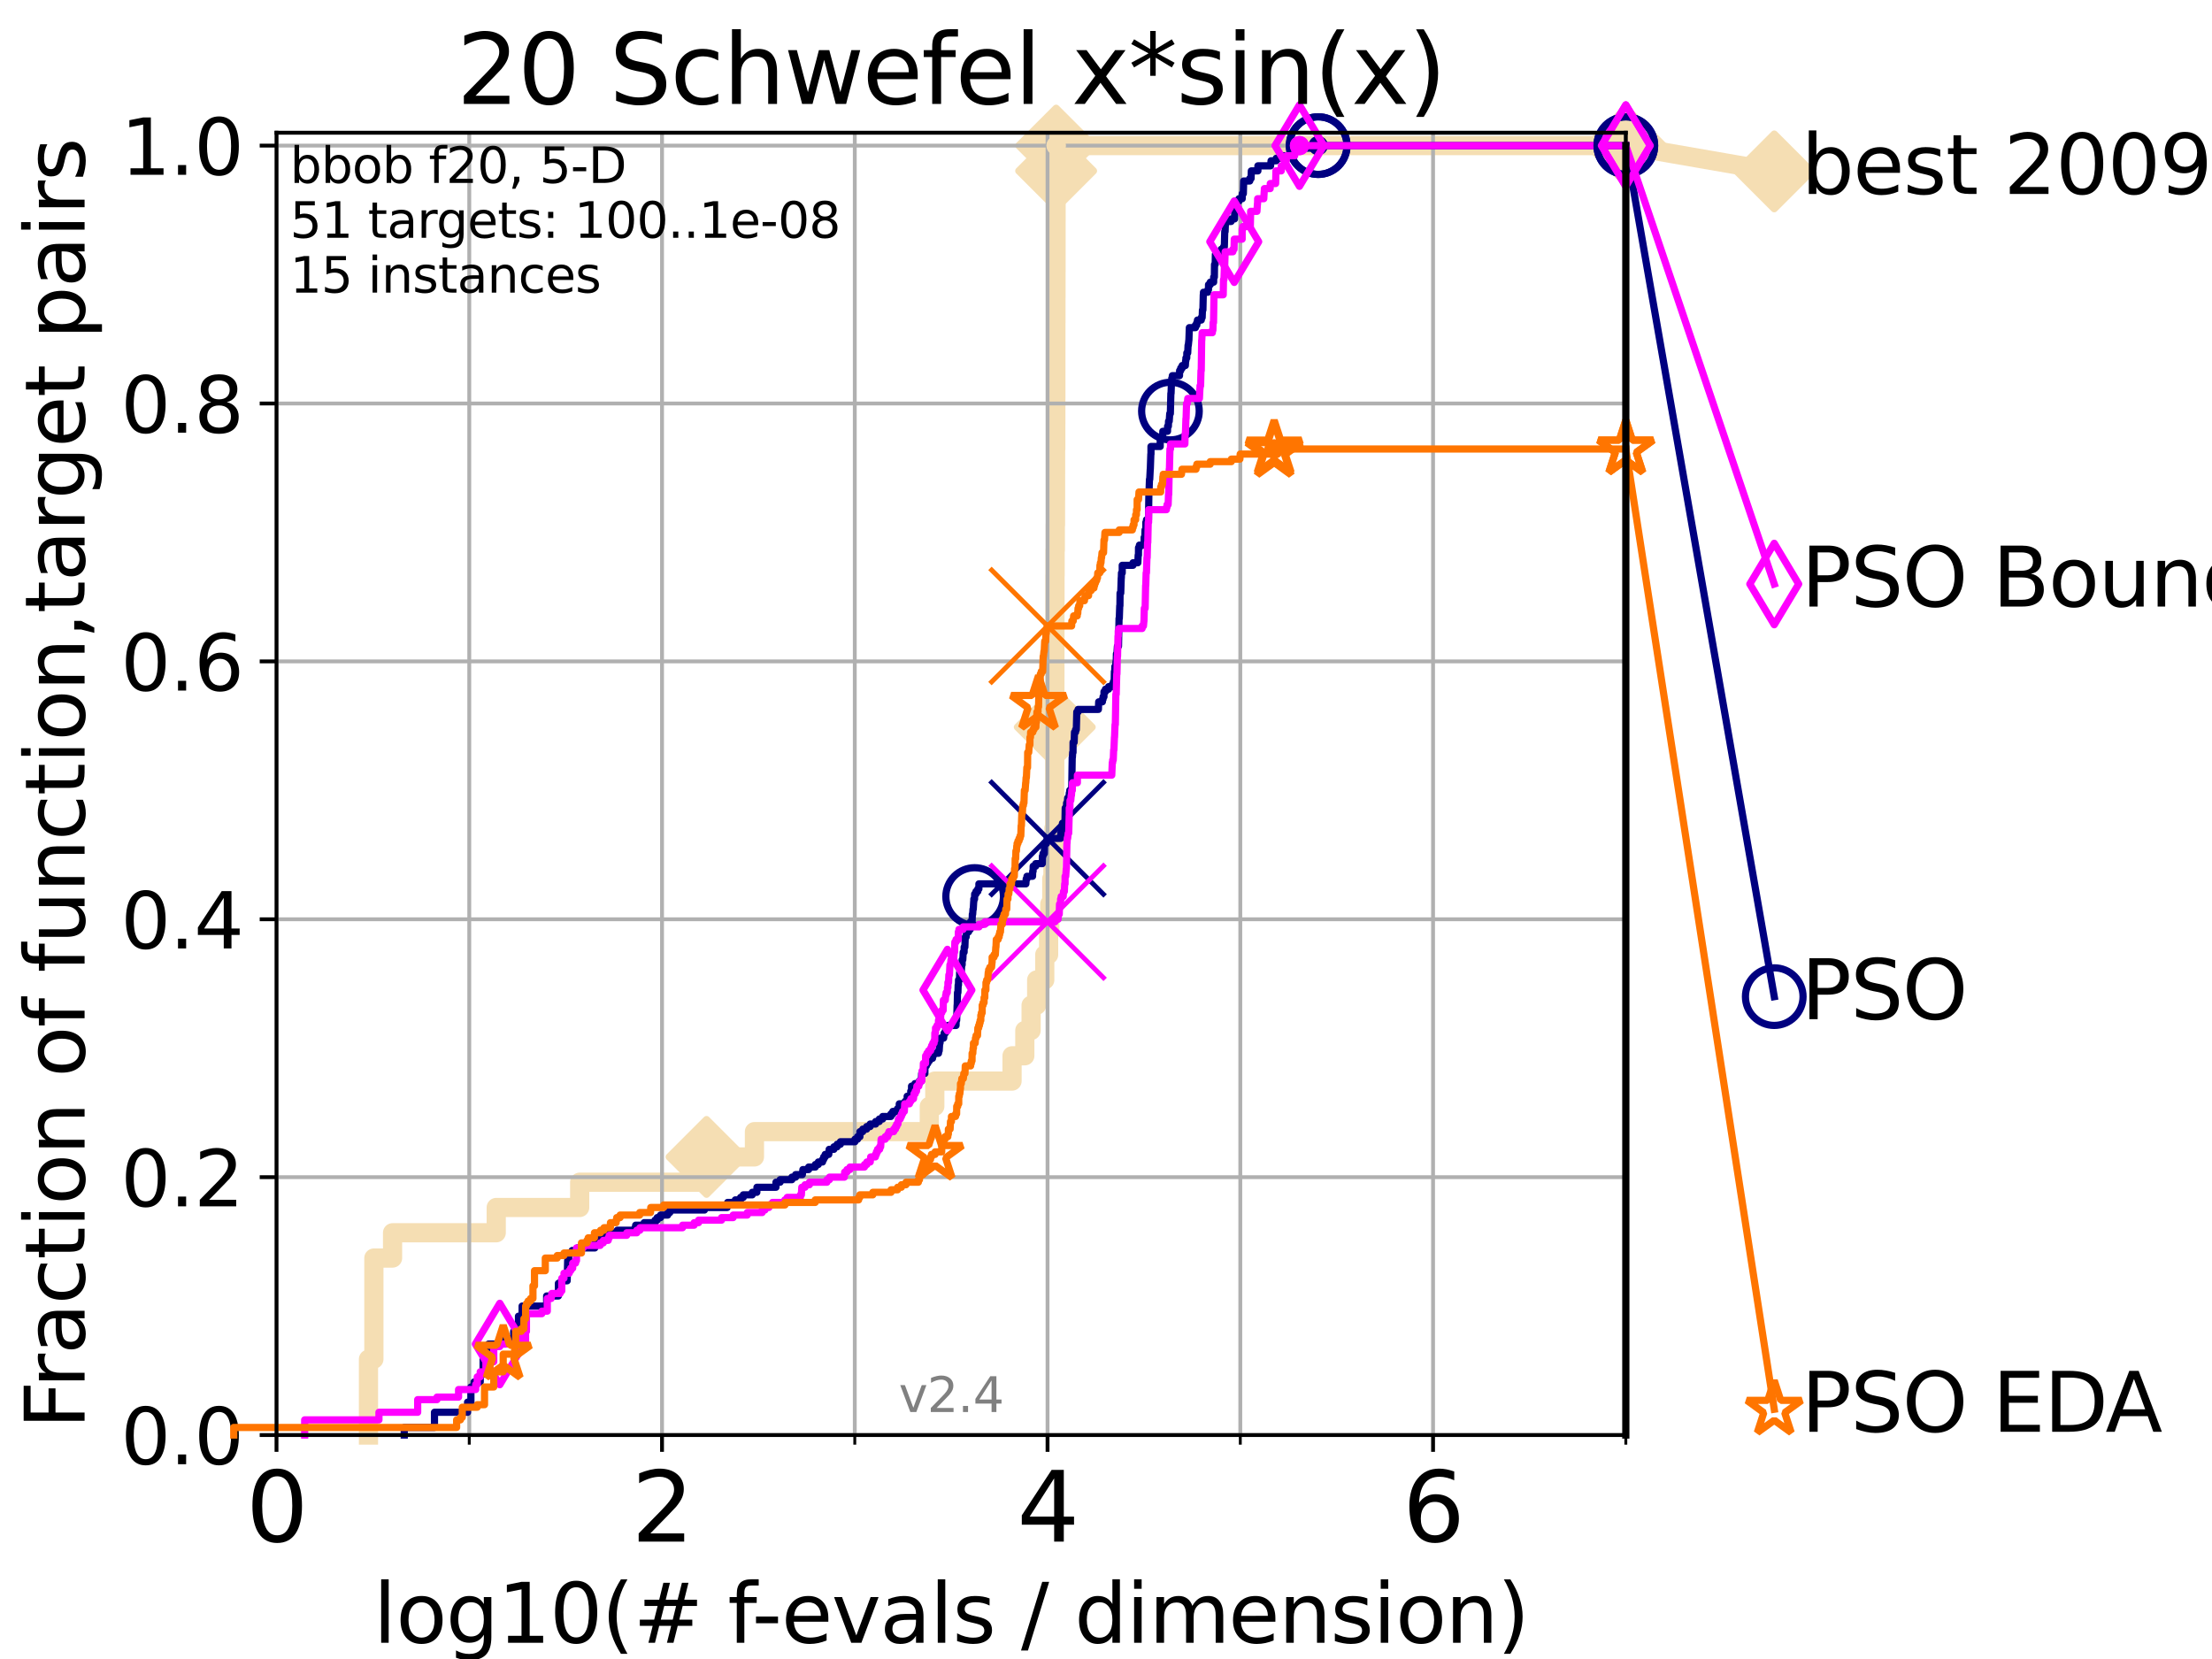 <?xml version="1.0" encoding="utf-8" standalone="no"?>
<!DOCTYPE svg PUBLIC "-//W3C//DTD SVG 1.1//EN"
  "http://www.w3.org/Graphics/SVG/1.1/DTD/svg11.dtd">
<svg height="345.6pt" version="1.1" viewBox="0 0 460.8 345.6" width="460.8pt" xmlns="http://www.w3.org/2000/svg" xmlns:xlink="http://www.w3.org/1999/xlink">
 <defs>
  <style type="text/css">*{stroke-linecap:butt;stroke-linejoin:round;}</style>
 </defs>
 <g id="figure_1">
  <g id="patch_1">
   <path d="M 0 345.6 
L 460.8 345.6 
L 460.8 0 
L 0 0 
z
" style="fill:#ffffff;"/>
  </g>
  <g id="axes_1">
   <g id="patch_2">
    <path d="M 57.6 298.944 
L 338.688 298.944 
L 338.688 27.648 
L 57.6 27.648 
z
" style="fill:#ffffff;"/>
   </g>
   <g id="line2d_1">
    <path d="M 76.759 298.944 
L 76.759 283.143 
L 77.885 283.143 
L 77.885 262.076 
L 81.776 262.076 
L 81.776 256.809 
L 103.372 256.809 
L 103.372 251.542 
L 120.759 251.542 
L 120.759 246.275 
L 147.185 246.275 
L 147.185 241.009 
L 157.163 241.009 
L 157.163 235.742 
L 193.585 235.742 
L 193.585 230.475 
L 194.738 230.475 
L 194.738 225.208 
L 210.828 225.208 
L 210.828 219.941 
L 213.487 219.941 
L 213.487 214.674 
L 214.799 214.674 
L 214.799 209.407 
L 215.959 209.407 
L 215.959 204.141 
L 217.642 204.141 
L 217.642 198.874 
L 218.447 198.874 
L 218.447 193.607 
L 218.69 193.607 
L 218.69 188.34 
L 219.104 188.34 
L 219.104 183.073 
L 219.344 183.073 
L 219.344 177.806 
L 219.553 177.806 
L 219.553 172.539 
L 219.7 172.539 
L 219.7 167.272 
L 219.715 167.272 
L 219.715 162.006 
L 219.722 162.006 
L 219.722 156.739 
L 219.727 156.739 
L 219.727 151.472 
L 219.733 151.472 
L 219.733 146.205 
L 219.755 146.205 
L 219.755 140.938 
L 219.758 140.938 
L 219.758 135.671 
L 219.766 135.671 
L 219.766 130.404 
L 219.767 130.404 
L 219.767 125.138 
L 219.776 125.138 
L 219.776 119.871 
L 219.797 119.871 
L 219.797 114.604 
L 219.84 114.604 
L 219.84 109.337 
L 219.88 109.337 
L 219.88 104.07 
L 219.894 104.07 
L 219.894 98.803 
L 219.899 98.803 
L 219.899 93.536 
L 219.94 93.536 
L 219.94 88.27 
L 219.948 88.27 
L 219.948 83.003 
L 219.952 83.003 
L 219.952 77.736 
L 219.957 77.736 
L 219.957 72.469 
L 219.962 72.469 
L 219.962 67.202 
L 219.97 67.202 
L 219.97 61.935 
L 219.983 61.935 
L 219.983 56.668 
L 219.991 56.668 
L 219.991 51.402 
L 219.994 51.402 
L 219.994 46.135 
L 220.001 46.135 
L 220.001 40.868 
L 220.007 40.868 
L 220.007 35.601 
L 220.012 35.601 
L 220.012 30.334 
L 338.688 30.334 
" style="fill:none;stroke:#f5deb3;stroke-linecap:square;stroke-width:4;"/>
   </g>
   <g id="line2d_2">
    <defs>
     <path d="M 0 7.778 
L 7.778 0 
L 0 -7.778 
L -7.778 0 
z
" id="mf1f79139c8" style="stroke:#f5deb3;stroke-linejoin:miter;stroke-width:1.5;"/>
    </defs>
    <g>
     <use style="fill:#f5deb3;stroke:#f5deb3;stroke-linejoin:miter;stroke-width:1.5;" x="147.185" xlink:href="#mf1f79139c8" y="241.009"/>
     <use style="fill:#f5deb3;stroke:#f5deb3;stroke-linejoin:miter;stroke-width:1.5;" x="219.727" xlink:href="#mf1f79139c8" y="151.472"/>
     <use style="fill:#f5deb3;stroke:#f5deb3;stroke-linejoin:miter;stroke-width:1.5;" x="220.012" xlink:href="#mf1f79139c8" y="35.601"/>
     <use style="fill:#f5deb3;stroke:#f5deb3;stroke-linejoin:miter;stroke-width:1.5;" x="220.012" xlink:href="#mf1f79139c8" y="30.334"/>
     <use style="fill:#f5deb3;stroke:#f5deb3;stroke-linejoin:miter;stroke-width:1.5;" x="338.688" xlink:href="#mf1f79139c8" y="30.334"/>
    </g>
   </g>
   <g id="line2d_3">
    <path style="fill:none;stroke:#f5deb3;stroke-linecap:square;stroke-width:4;"/>
    <g/>
   </g>
   <g id="line2d_4">
    <path d="M 338.688 30.334 
L 369.608 35.706 
" style="fill:none;stroke:#f5deb3;stroke-linecap:square;stroke-width:4;"/>
    <g>
     <use style="fill:#f5deb3;stroke:#f5deb3;stroke-linejoin:miter;stroke-width:1.5;" x="338.688" xlink:href="#mf1f79139c8" y="30.334"/>
     <use style="fill:#f5deb3;stroke:#f5deb3;stroke-linejoin:miter;stroke-width:1.5;" x="369.608" xlink:href="#mf1f79139c8" y="35.706"/>
    </g>
   </g>
   <g id="matplotlib.axis_1">
    <g id="xtick_1">
     <g id="line2d_5">
      <path clip-path="url(#p99097e96e7)" d="M 57.6 298.944 
L 57.6 27.648 
" style="fill:none;stroke:#b0b0b0;stroke-linecap:square;stroke-width:0.8;"/>
     </g>
     <g id="line2d_6">
      <defs>
       <path d="M 0 0 
L 0 3.5 
" id="m8370e1e189" style="stroke:#000000;stroke-width:0.8;"/>
      </defs>
      <g>
       <use style="stroke:#000000;stroke-width:0.8;" x="57.6" xlink:href="#m8370e1e189" y="298.944"/>
      </g>
     </g>
     <g id="text_1">
      <!-- 0 -->
      <g transform="translate(51.237 321.141)scale(0.2 -0.2)">
       <defs>
        <path d="M 2034 4250 
Q 1547 4250 1301 3770 
Q 1056 3291 1056 2328 
Q 1056 1369 1301 889 
Q 1547 409 2034 409 
Q 2525 409 2770 889 
Q 3016 1369 3016 2328 
Q 3016 3291 2770 3770 
Q 2525 4250 2034 4250 
z
M 2034 4750 
Q 2819 4750 3233 4129 
Q 3647 3509 3647 2328 
Q 3647 1150 3233 529 
Q 2819 -91 2034 -91 
Q 1250 -91 836 529 
Q 422 1150 422 2328 
Q 422 3509 836 4129 
Q 1250 4750 2034 4750 
z
" id="DejaVuSans-30" transform="scale(0.016)"/>
       </defs>
       <use xlink:href="#DejaVuSans-30"/>
      </g>
     </g>
    </g>
    <g id="xtick_2">
     <g id="line2d_7">
      <path clip-path="url(#p99097e96e7)" d="M 137.911 298.944 
L 137.911 27.648 
" style="fill:none;stroke:#b0b0b0;stroke-linecap:square;stroke-width:0.8;"/>
     </g>
     <g id="line2d_8">
      <g>
       <use style="stroke:#000000;stroke-width:0.8;" x="137.911" xlink:href="#m8370e1e189" y="298.944"/>
      </g>
     </g>
     <g id="text_2">
      <!-- 2 -->
      <g transform="translate(131.548 321.141)scale(0.2 -0.2)">
       <defs>
        <path d="M 1228 531 
L 3431 531 
L 3431 0 
L 469 0 
L 469 531 
Q 828 903 1448 1529 
Q 2069 2156 2228 2338 
Q 2531 2678 2651 2914 
Q 2772 3150 2772 3378 
Q 2772 3750 2511 3984 
Q 2250 4219 1831 4219 
Q 1534 4219 1204 4116 
Q 875 4013 500 3803 
L 500 4441 
Q 881 4594 1212 4672 
Q 1544 4750 1819 4750 
Q 2544 4750 2975 4387 
Q 3406 4025 3406 3419 
Q 3406 3131 3298 2873 
Q 3191 2616 2906 2266 
Q 2828 2175 2409 1742 
Q 1991 1309 1228 531 
z
" id="DejaVuSans-32" transform="scale(0.016)"/>
       </defs>
       <use xlink:href="#DejaVuSans-32"/>
      </g>
     </g>
    </g>
    <g id="xtick_3">
     <g id="line2d_9">
      <path clip-path="url(#p99097e96e7)" d="M 218.222 298.944 
L 218.222 27.648 
" style="fill:none;stroke:#b0b0b0;stroke-linecap:square;stroke-width:0.8;"/>
     </g>
     <g id="line2d_10">
      <g>
       <use style="stroke:#000000;stroke-width:0.8;" x="218.222" xlink:href="#m8370e1e189" y="298.944"/>
      </g>
     </g>
     <g id="text_3">
      <!-- 4 -->
      <g transform="translate(211.859 321.141)scale(0.2 -0.2)">
       <defs>
        <path d="M 2419 4116 
L 825 1625 
L 2419 1625 
L 2419 4116 
z
M 2253 4666 
L 3047 4666 
L 3047 1625 
L 3713 1625 
L 3713 1100 
L 3047 1100 
L 3047 0 
L 2419 0 
L 2419 1100 
L 313 1100 
L 313 1709 
L 2253 4666 
z
" id="DejaVuSans-34" transform="scale(0.016)"/>
       </defs>
       <use xlink:href="#DejaVuSans-34"/>
      </g>
     </g>
    </g>
    <g id="xtick_4">
     <g id="line2d_11">
      <path clip-path="url(#p99097e96e7)" d="M 298.533 298.944 
L 298.533 27.648 
" style="fill:none;stroke:#b0b0b0;stroke-linecap:square;stroke-width:0.8;"/>
     </g>
     <g id="line2d_12">
      <g>
       <use style="stroke:#000000;stroke-width:0.8;" x="298.533" xlink:href="#m8370e1e189" y="298.944"/>
      </g>
     </g>
     <g id="text_4">
      <!-- 6 -->
      <g transform="translate(292.17 321.141)scale(0.2 -0.2)">
       <defs>
        <path d="M 2113 2584 
Q 1688 2584 1439 2293 
Q 1191 2003 1191 1497 
Q 1191 994 1439 701 
Q 1688 409 2113 409 
Q 2538 409 2786 701 
Q 3034 994 3034 1497 
Q 3034 2003 2786 2293 
Q 2538 2584 2113 2584 
z
M 3366 4563 
L 3366 3988 
Q 3128 4100 2886 4159 
Q 2644 4219 2406 4219 
Q 1781 4219 1451 3797 
Q 1122 3375 1075 2522 
Q 1259 2794 1537 2939 
Q 1816 3084 2150 3084 
Q 2853 3084 3261 2657 
Q 3669 2231 3669 1497 
Q 3669 778 3244 343 
Q 2819 -91 2113 -91 
Q 1303 -91 875 529 
Q 447 1150 447 2328 
Q 447 3434 972 4092 
Q 1497 4750 2381 4750 
Q 2619 4750 2861 4703 
Q 3103 4656 3366 4563 
z
" id="DejaVuSans-36" transform="scale(0.016)"/>
       </defs>
       <use xlink:href="#DejaVuSans-36"/>
      </g>
     </g>
    </g>
    <g id="xtick_5">
     <g id="line2d_13">
      <path clip-path="url(#p99097e96e7)" d="M 97.755 298.944 
L 97.755 27.648 
" style="fill:none;stroke:#b0b0b0;stroke-linecap:square;stroke-width:0.8;"/>
     </g>
     <g id="line2d_14">
      <defs>
       <path d="M 0 0 
L 0 2 
" id="mb8eaa176b0" style="stroke:#000000;stroke-width:0.6;"/>
      </defs>
      <g>
       <use style="stroke:#000000;stroke-width:0.6;" x="97.755" xlink:href="#mb8eaa176b0" y="298.944"/>
      </g>
     </g>
    </g>
    <g id="xtick_6">
     <g id="line2d_15">
      <path clip-path="url(#p99097e96e7)" d="M 178.066 298.944 
L 178.066 27.648 
" style="fill:none;stroke:#b0b0b0;stroke-linecap:square;stroke-width:0.8;"/>
     </g>
     <g id="line2d_16">
      <g>
       <use style="stroke:#000000;stroke-width:0.6;" x="178.066" xlink:href="#mb8eaa176b0" y="298.944"/>
      </g>
     </g>
    </g>
    <g id="xtick_7">
     <g id="line2d_17">
      <path clip-path="url(#p99097e96e7)" d="M 258.377 298.944 
L 258.377 27.648 
" style="fill:none;stroke:#b0b0b0;stroke-linecap:square;stroke-width:0.8;"/>
     </g>
     <g id="line2d_18">
      <g>
       <use style="stroke:#000000;stroke-width:0.6;" x="258.377" xlink:href="#mb8eaa176b0" y="298.944"/>
      </g>
     </g>
    </g>
    <g id="xtick_8">
     <g id="line2d_19">
      <path clip-path="url(#p99097e96e7)" d="M 338.688 298.944 
L 338.688 27.648 
" style="fill:none;stroke:#b0b0b0;stroke-linecap:square;stroke-width:0.8;"/>
     </g>
     <g id="line2d_20">
      <g>
       <use style="stroke:#000000;stroke-width:0.6;" x="338.688" xlink:href="#mb8eaa176b0" y="298.944"/>
      </g>
     </g>
    </g>
    <g id="text_5">
     <!-- log10(# f-evals / dimension) -->
     <g transform="translate(77.764 342.218)scale(0.17 -0.17)">
      <defs>
       <path d="M 603 4863 
L 1178 4863 
L 1178 0 
L 603 0 
L 603 4863 
z
" id="DejaVuSans-6c" transform="scale(0.016)"/>
       <path d="M 1959 3097 
Q 1497 3097 1228 2736 
Q 959 2375 959 1747 
Q 959 1119 1226 758 
Q 1494 397 1959 397 
Q 2419 397 2687 759 
Q 2956 1122 2956 1747 
Q 2956 2369 2687 2733 
Q 2419 3097 1959 3097 
z
M 1959 3584 
Q 2709 3584 3137 3096 
Q 3566 2609 3566 1747 
Q 3566 888 3137 398 
Q 2709 -91 1959 -91 
Q 1206 -91 779 398 
Q 353 888 353 1747 
Q 353 2609 779 3096 
Q 1206 3584 1959 3584 
z
" id="DejaVuSans-6f" transform="scale(0.016)"/>
       <path d="M 2906 1791 
Q 2906 2416 2648 2759 
Q 2391 3103 1925 3103 
Q 1463 3103 1205 2759 
Q 947 2416 947 1791 
Q 947 1169 1205 825 
Q 1463 481 1925 481 
Q 2391 481 2648 825 
Q 2906 1169 2906 1791 
z
M 3481 434 
Q 3481 -459 3084 -895 
Q 2688 -1331 1869 -1331 
Q 1566 -1331 1297 -1286 
Q 1028 -1241 775 -1147 
L 775 -588 
Q 1028 -725 1275 -790 
Q 1522 -856 1778 -856 
Q 2344 -856 2625 -561 
Q 2906 -266 2906 331 
L 2906 616 
Q 2728 306 2450 153 
Q 2172 0 1784 0 
Q 1141 0 747 490 
Q 353 981 353 1791 
Q 353 2603 747 3093 
Q 1141 3584 1784 3584 
Q 2172 3584 2450 3431 
Q 2728 3278 2906 2969 
L 2906 3500 
L 3481 3500 
L 3481 434 
z
" id="DejaVuSans-67" transform="scale(0.016)"/>
       <path d="M 794 531 
L 1825 531 
L 1825 4091 
L 703 3866 
L 703 4441 
L 1819 4666 
L 2450 4666 
L 2450 531 
L 3481 531 
L 3481 0 
L 794 0 
L 794 531 
z
" id="DejaVuSans-31" transform="scale(0.016)"/>
       <path d="M 1984 4856 
Q 1566 4138 1362 3434 
Q 1159 2731 1159 2009 
Q 1159 1288 1364 580 
Q 1569 -128 1984 -844 
L 1484 -844 
Q 1016 -109 783 600 
Q 550 1309 550 2009 
Q 550 2706 781 3412 
Q 1013 4119 1484 4856 
L 1984 4856 
z
" id="DejaVuSans-28" transform="scale(0.016)"/>
       <path d="M 3272 2816 
L 2363 2816 
L 2100 1772 
L 3016 1772 
L 3272 2816 
z
M 2803 4594 
L 2478 3297 
L 3391 3297 
L 3719 4594 
L 4219 4594 
L 3897 3297 
L 4872 3297 
L 4872 2816 
L 3775 2816 
L 3519 1772 
L 4513 1772 
L 4513 1294 
L 3397 1294 
L 3072 0 
L 2572 0 
L 2894 1294 
L 1978 1294 
L 1656 0 
L 1153 0 
L 1478 1294 
L 494 1294 
L 494 1772 
L 1594 1772 
L 1856 2816 
L 850 2816 
L 850 3297 
L 1978 3297 
L 2297 4594 
L 2803 4594 
z
" id="DejaVuSans-23" transform="scale(0.016)"/>
       <path id="DejaVuSans-20" transform="scale(0.016)"/>
       <path d="M 2375 4863 
L 2375 4384 
L 1825 4384 
Q 1516 4384 1395 4259 
Q 1275 4134 1275 3809 
L 1275 3500 
L 2222 3500 
L 2222 3053 
L 1275 3053 
L 1275 0 
L 697 0 
L 697 3053 
L 147 3053 
L 147 3500 
L 697 3500 
L 697 3744 
Q 697 4328 969 4595 
Q 1241 4863 1831 4863 
L 2375 4863 
z
" id="DejaVuSans-66" transform="scale(0.016)"/>
       <path d="M 313 2009 
L 1997 2009 
L 1997 1497 
L 313 1497 
L 313 2009 
z
" id="DejaVuSans-2d" transform="scale(0.016)"/>
       <path d="M 3597 1894 
L 3597 1613 
L 953 1613 
Q 991 1019 1311 708 
Q 1631 397 2203 397 
Q 2534 397 2845 478 
Q 3156 559 3463 722 
L 3463 178 
Q 3153 47 2828 -22 
Q 2503 -91 2169 -91 
Q 1331 -91 842 396 
Q 353 884 353 1716 
Q 353 2575 817 3079 
Q 1281 3584 2069 3584 
Q 2775 3584 3186 3129 
Q 3597 2675 3597 1894 
z
M 3022 2063 
Q 3016 2534 2758 2815 
Q 2500 3097 2075 3097 
Q 1594 3097 1305 2825 
Q 1016 2553 972 2059 
L 3022 2063 
z
" id="DejaVuSans-65" transform="scale(0.016)"/>
       <path d="M 191 3500 
L 800 3500 
L 1894 563 
L 2988 3500 
L 3597 3500 
L 2284 0 
L 1503 0 
L 191 3500 
z
" id="DejaVuSans-76" transform="scale(0.016)"/>
       <path d="M 2194 1759 
Q 1497 1759 1228 1600 
Q 959 1441 959 1056 
Q 959 750 1161 570 
Q 1363 391 1709 391 
Q 2188 391 2477 730 
Q 2766 1069 2766 1631 
L 2766 1759 
L 2194 1759 
z
M 3341 1997 
L 3341 0 
L 2766 0 
L 2766 531 
Q 2569 213 2275 61 
Q 1981 -91 1556 -91 
Q 1019 -91 701 211 
Q 384 513 384 1019 
Q 384 1609 779 1909 
Q 1175 2209 1959 2209 
L 2766 2209 
L 2766 2266 
Q 2766 2663 2505 2880 
Q 2244 3097 1772 3097 
Q 1472 3097 1187 3025 
Q 903 2953 641 2809 
L 641 3341 
Q 956 3463 1253 3523 
Q 1550 3584 1831 3584 
Q 2591 3584 2966 3190 
Q 3341 2797 3341 1997 
z
" id="DejaVuSans-61" transform="scale(0.016)"/>
       <path d="M 2834 3397 
L 2834 2853 
Q 2591 2978 2328 3040 
Q 2066 3103 1784 3103 
Q 1356 3103 1142 2972 
Q 928 2841 928 2578 
Q 928 2378 1081 2264 
Q 1234 2150 1697 2047 
L 1894 2003 
Q 2506 1872 2764 1633 
Q 3022 1394 3022 966 
Q 3022 478 2636 193 
Q 2250 -91 1575 -91 
Q 1294 -91 989 -36 
Q 684 19 347 128 
L 347 722 
Q 666 556 975 473 
Q 1284 391 1588 391 
Q 1994 391 2212 530 
Q 2431 669 2431 922 
Q 2431 1156 2273 1281 
Q 2116 1406 1581 1522 
L 1381 1569 
Q 847 1681 609 1914 
Q 372 2147 372 2553 
Q 372 3047 722 3315 
Q 1072 3584 1716 3584 
Q 2034 3584 2315 3537 
Q 2597 3491 2834 3397 
z
" id="DejaVuSans-73" transform="scale(0.016)"/>
       <path d="M 1625 4666 
L 2156 4666 
L 531 -594 
L 0 -594 
L 1625 4666 
z
" id="DejaVuSans-2f" transform="scale(0.016)"/>
       <path d="M 2906 2969 
L 2906 4863 
L 3481 4863 
L 3481 0 
L 2906 0 
L 2906 525 
Q 2725 213 2448 61 
Q 2172 -91 1784 -91 
Q 1150 -91 751 415 
Q 353 922 353 1747 
Q 353 2572 751 3078 
Q 1150 3584 1784 3584 
Q 2172 3584 2448 3432 
Q 2725 3281 2906 2969 
z
M 947 1747 
Q 947 1113 1208 752 
Q 1469 391 1925 391 
Q 2381 391 2643 752 
Q 2906 1113 2906 1747 
Q 2906 2381 2643 2742 
Q 2381 3103 1925 3103 
Q 1469 3103 1208 2742 
Q 947 2381 947 1747 
z
" id="DejaVuSans-64" transform="scale(0.016)"/>
       <path d="M 603 3500 
L 1178 3500 
L 1178 0 
L 603 0 
L 603 3500 
z
M 603 4863 
L 1178 4863 
L 1178 4134 
L 603 4134 
L 603 4863 
z
" id="DejaVuSans-69" transform="scale(0.016)"/>
       <path d="M 3328 2828 
Q 3544 3216 3844 3400 
Q 4144 3584 4550 3584 
Q 5097 3584 5394 3201 
Q 5691 2819 5691 2113 
L 5691 0 
L 5113 0 
L 5113 2094 
Q 5113 2597 4934 2840 
Q 4756 3084 4391 3084 
Q 3944 3084 3684 2787 
Q 3425 2491 3425 1978 
L 3425 0 
L 2847 0 
L 2847 2094 
Q 2847 2600 2669 2842 
Q 2491 3084 2119 3084 
Q 1678 3084 1418 2786 
Q 1159 2488 1159 1978 
L 1159 0 
L 581 0 
L 581 3500 
L 1159 3500 
L 1159 2956 
Q 1356 3278 1631 3431 
Q 1906 3584 2284 3584 
Q 2666 3584 2933 3390 
Q 3200 3197 3328 2828 
z
" id="DejaVuSans-6d" transform="scale(0.016)"/>
       <path d="M 3513 2113 
L 3513 0 
L 2938 0 
L 2938 2094 
Q 2938 2591 2744 2837 
Q 2550 3084 2163 3084 
Q 1697 3084 1428 2787 
Q 1159 2491 1159 1978 
L 1159 0 
L 581 0 
L 581 3500 
L 1159 3500 
L 1159 2956 
Q 1366 3272 1645 3428 
Q 1925 3584 2291 3584 
Q 2894 3584 3203 3211 
Q 3513 2838 3513 2113 
z
" id="DejaVuSans-6e" transform="scale(0.016)"/>
       <path d="M 513 4856 
L 1013 4856 
Q 1481 4119 1714 3412 
Q 1947 2706 1947 2009 
Q 1947 1309 1714 600 
Q 1481 -109 1013 -844 
L 513 -844 
Q 928 -128 1133 580 
Q 1338 1288 1338 2009 
Q 1338 2731 1133 3434 
Q 928 4138 513 4856 
z
" id="DejaVuSans-29" transform="scale(0.016)"/>
      </defs>
      <use xlink:href="#DejaVuSans-6c"/>
      <use x="27.783" xlink:href="#DejaVuSans-6f"/>
      <use x="88.965" xlink:href="#DejaVuSans-67"/>
      <use x="152.441" xlink:href="#DejaVuSans-31"/>
      <use x="216.064" xlink:href="#DejaVuSans-30"/>
      <use x="279.688" xlink:href="#DejaVuSans-28"/>
      <use x="318.701" xlink:href="#DejaVuSans-23"/>
      <use x="402.49" xlink:href="#DejaVuSans-20"/>
      <use x="434.277" xlink:href="#DejaVuSans-66"/>
      <use x="463.982" xlink:href="#DejaVuSans-2d"/>
      <use x="500.066" xlink:href="#DejaVuSans-65"/>
      <use x="561.59" xlink:href="#DejaVuSans-76"/>
      <use x="620.77" xlink:href="#DejaVuSans-61"/>
      <use x="682.049" xlink:href="#DejaVuSans-6c"/>
      <use x="709.832" xlink:href="#DejaVuSans-73"/>
      <use x="761.932" xlink:href="#DejaVuSans-20"/>
      <use x="793.719" xlink:href="#DejaVuSans-2f"/>
      <use x="827.41" xlink:href="#DejaVuSans-20"/>
      <use x="859.197" xlink:href="#DejaVuSans-64"/>
      <use x="922.674" xlink:href="#DejaVuSans-69"/>
      <use x="950.457" xlink:href="#DejaVuSans-6d"/>
      <use x="1047.869" xlink:href="#DejaVuSans-65"/>
      <use x="1109.393" xlink:href="#DejaVuSans-6e"/>
      <use x="1172.771" xlink:href="#DejaVuSans-73"/>
      <use x="1224.871" xlink:href="#DejaVuSans-69"/>
      <use x="1252.654" xlink:href="#DejaVuSans-6f"/>
      <use x="1313.836" xlink:href="#DejaVuSans-6e"/>
      <use x="1377.215" xlink:href="#DejaVuSans-29"/>
     </g>
    </g>
   </g>
   <g id="matplotlib.axis_2">
    <g id="ytick_1">
     <g id="line2d_21">
      <path clip-path="url(#p99097e96e7)" d="M 57.6 298.944 
L 338.688 298.944 
" style="fill:none;stroke:#b0b0b0;stroke-linecap:square;stroke-width:0.8;"/>
     </g>
     <g id="line2d_22">
      <defs>
       <path d="M 0 0 
L -3.5 0 
" id="mb129b718e5" style="stroke:#000000;stroke-width:0.8;"/>
      </defs>
      <g>
       <use style="stroke:#000000;stroke-width:0.8;" x="57.6" xlink:href="#mb129b718e5" y="298.944"/>
      </g>
     </g>
     <g id="text_6">
      <!-- 0.0 -->
      <g transform="translate(25.155 305.023)scale(0.16 -0.16)">
       <defs>
        <path d="M 684 794 
L 1344 794 
L 1344 0 
L 684 0 
L 684 794 
z
" id="DejaVuSans-2e" transform="scale(0.016)"/>
       </defs>
       <use xlink:href="#DejaVuSans-30"/>
       <use x="63.623" xlink:href="#DejaVuSans-2e"/>
       <use x="95.41" xlink:href="#DejaVuSans-30"/>
      </g>
     </g>
    </g>
    <g id="ytick_2">
     <g id="line2d_23">
      <path clip-path="url(#p99097e96e7)" d="M 57.6 245.222 
L 338.688 245.222 
" style="fill:none;stroke:#b0b0b0;stroke-linecap:square;stroke-width:0.8;"/>
     </g>
     <g id="line2d_24">
      <g>
       <use style="stroke:#000000;stroke-width:0.8;" x="57.6" xlink:href="#mb129b718e5" y="245.222"/>
      </g>
     </g>
     <g id="text_7">
      <!-- 0.2 -->
      <g transform="translate(25.155 251.301)scale(0.16 -0.16)">
       <use xlink:href="#DejaVuSans-30"/>
       <use x="63.623" xlink:href="#DejaVuSans-2e"/>
       <use x="95.41" xlink:href="#DejaVuSans-32"/>
      </g>
     </g>
    </g>
    <g id="ytick_3">
     <g id="line2d_25">
      <path clip-path="url(#p99097e96e7)" d="M 57.6 191.5 
L 338.688 191.5 
" style="fill:none;stroke:#b0b0b0;stroke-linecap:square;stroke-width:0.8;"/>
     </g>
     <g id="line2d_26">
      <g>
       <use style="stroke:#000000;stroke-width:0.8;" x="57.6" xlink:href="#mb129b718e5" y="191.5"/>
      </g>
     </g>
     <g id="text_8">
      <!-- 0.4 -->
      <g transform="translate(25.155 197.579)scale(0.16 -0.16)">
       <use xlink:href="#DejaVuSans-30"/>
       <use x="63.623" xlink:href="#DejaVuSans-2e"/>
       <use x="95.41" xlink:href="#DejaVuSans-34"/>
      </g>
     </g>
    </g>
    <g id="ytick_4">
     <g id="line2d_27">
      <path clip-path="url(#p99097e96e7)" d="M 57.6 137.778 
L 338.688 137.778 
" style="fill:none;stroke:#b0b0b0;stroke-linecap:square;stroke-width:0.8;"/>
     </g>
     <g id="line2d_28">
      <g>
       <use style="stroke:#000000;stroke-width:0.8;" x="57.6" xlink:href="#mb129b718e5" y="137.778"/>
      </g>
     </g>
     <g id="text_9">
      <!-- 0.6 -->
      <g transform="translate(25.155 143.857)scale(0.16 -0.16)">
       <use xlink:href="#DejaVuSans-30"/>
       <use x="63.623" xlink:href="#DejaVuSans-2e"/>
       <use x="95.41" xlink:href="#DejaVuSans-36"/>
      </g>
     </g>
    </g>
    <g id="ytick_5">
     <g id="line2d_29">
      <path clip-path="url(#p99097e96e7)" d="M 57.6 84.056 
L 338.688 84.056 
" style="fill:none;stroke:#b0b0b0;stroke-linecap:square;stroke-width:0.8;"/>
     </g>
     <g id="line2d_30">
      <g>
       <use style="stroke:#000000;stroke-width:0.8;" x="57.6" xlink:href="#mb129b718e5" y="84.056"/>
      </g>
     </g>
     <g id="text_10">
      <!-- 0.8 -->
      <g transform="translate(25.155 90.135)scale(0.16 -0.16)">
       <defs>
        <path d="M 2034 2216 
Q 1584 2216 1326 1975 
Q 1069 1734 1069 1313 
Q 1069 891 1326 650 
Q 1584 409 2034 409 
Q 2484 409 2743 651 
Q 3003 894 3003 1313 
Q 3003 1734 2745 1975 
Q 2488 2216 2034 2216 
z
M 1403 2484 
Q 997 2584 770 2862 
Q 544 3141 544 3541 
Q 544 4100 942 4425 
Q 1341 4750 2034 4750 
Q 2731 4750 3128 4425 
Q 3525 4100 3525 3541 
Q 3525 3141 3298 2862 
Q 3072 2584 2669 2484 
Q 3125 2378 3379 2068 
Q 3634 1759 3634 1313 
Q 3634 634 3220 271 
Q 2806 -91 2034 -91 
Q 1263 -91 848 271 
Q 434 634 434 1313 
Q 434 1759 690 2068 
Q 947 2378 1403 2484 
z
M 1172 3481 
Q 1172 3119 1398 2916 
Q 1625 2713 2034 2713 
Q 2441 2713 2670 2916 
Q 2900 3119 2900 3481 
Q 2900 3844 2670 4047 
Q 2441 4250 2034 4250 
Q 1625 4250 1398 4047 
Q 1172 3844 1172 3481 
z
" id="DejaVuSans-38" transform="scale(0.016)"/>
       </defs>
       <use xlink:href="#DejaVuSans-30"/>
       <use x="63.623" xlink:href="#DejaVuSans-2e"/>
       <use x="95.41" xlink:href="#DejaVuSans-38"/>
      </g>
     </g>
    </g>
    <g id="ytick_6">
     <g id="line2d_31">
      <path clip-path="url(#p99097e96e7)" d="M 57.6 30.334 
L 338.688 30.334 
" style="fill:none;stroke:#b0b0b0;stroke-linecap:square;stroke-width:0.8;"/>
     </g>
     <g id="line2d_32">
      <g>
       <use style="stroke:#000000;stroke-width:0.8;" x="57.6" xlink:href="#mb129b718e5" y="30.334"/>
      </g>
     </g>
     <g id="text_11">
      <!-- 1.0 -->
      <g transform="translate(25.155 36.413)scale(0.16 -0.16)">
       <use xlink:href="#DejaVuSans-31"/>
       <use x="63.623" xlink:href="#DejaVuSans-2e"/>
       <use x="95.41" xlink:href="#DejaVuSans-30"/>
      </g>
     </g>
    </g>
    <g id="text_12">
     <!-- Fraction of function,target pairs -->
     <g transform="translate(17.62 297.681)rotate(-90)scale(0.17 -0.17)">
      <defs>
       <path d="M 628 4666 
L 3309 4666 
L 3309 4134 
L 1259 4134 
L 1259 2759 
L 3109 2759 
L 3109 2228 
L 1259 2228 
L 1259 0 
L 628 0 
L 628 4666 
z
" id="DejaVuSans-46" transform="scale(0.016)"/>
       <path d="M 2631 2963 
Q 2534 3019 2420 3045 
Q 2306 3072 2169 3072 
Q 1681 3072 1420 2755 
Q 1159 2438 1159 1844 
L 1159 0 
L 581 0 
L 581 3500 
L 1159 3500 
L 1159 2956 
Q 1341 3275 1631 3429 
Q 1922 3584 2338 3584 
Q 2397 3584 2469 3576 
Q 2541 3569 2628 3553 
L 2631 2963 
z
" id="DejaVuSans-72" transform="scale(0.016)"/>
       <path d="M 3122 3366 
L 3122 2828 
Q 2878 2963 2633 3030 
Q 2388 3097 2138 3097 
Q 1578 3097 1268 2742 
Q 959 2388 959 1747 
Q 959 1106 1268 751 
Q 1578 397 2138 397 
Q 2388 397 2633 464 
Q 2878 531 3122 666 
L 3122 134 
Q 2881 22 2623 -34 
Q 2366 -91 2075 -91 
Q 1284 -91 818 406 
Q 353 903 353 1747 
Q 353 2603 823 3093 
Q 1294 3584 2113 3584 
Q 2378 3584 2631 3529 
Q 2884 3475 3122 3366 
z
" id="DejaVuSans-63" transform="scale(0.016)"/>
       <path d="M 1172 4494 
L 1172 3500 
L 2356 3500 
L 2356 3053 
L 1172 3053 
L 1172 1153 
Q 1172 725 1289 603 
Q 1406 481 1766 481 
L 2356 481 
L 2356 0 
L 1766 0 
Q 1100 0 847 248 
Q 594 497 594 1153 
L 594 3053 
L 172 3053 
L 172 3500 
L 594 3500 
L 594 4494 
L 1172 4494 
z
" id="DejaVuSans-74" transform="scale(0.016)"/>
       <path d="M 544 1381 
L 544 3500 
L 1119 3500 
L 1119 1403 
Q 1119 906 1312 657 
Q 1506 409 1894 409 
Q 2359 409 2629 706 
Q 2900 1003 2900 1516 
L 2900 3500 
L 3475 3500 
L 3475 0 
L 2900 0 
L 2900 538 
Q 2691 219 2414 64 
Q 2138 -91 1772 -91 
Q 1169 -91 856 284 
Q 544 659 544 1381 
z
M 1991 3584 
L 1991 3584 
z
" id="DejaVuSans-75" transform="scale(0.016)"/>
       <path d="M 750 794 
L 1409 794 
L 1409 256 
L 897 -744 
L 494 -744 
L 750 256 
L 750 794 
z
" id="DejaVuSans-2c" transform="scale(0.016)"/>
       <path d="M 1159 525 
L 1159 -1331 
L 581 -1331 
L 581 3500 
L 1159 3500 
L 1159 2969 
Q 1341 3281 1617 3432 
Q 1894 3584 2278 3584 
Q 2916 3584 3314 3078 
Q 3713 2572 3713 1747 
Q 3713 922 3314 415 
Q 2916 -91 2278 -91 
Q 1894 -91 1617 61 
Q 1341 213 1159 525 
z
M 3116 1747 
Q 3116 2381 2855 2742 
Q 2594 3103 2138 3103 
Q 1681 3103 1420 2742 
Q 1159 2381 1159 1747 
Q 1159 1113 1420 752 
Q 1681 391 2138 391 
Q 2594 391 2855 752 
Q 3116 1113 3116 1747 
z
" id="DejaVuSans-70" transform="scale(0.016)"/>
      </defs>
      <use xlink:href="#DejaVuSans-46"/>
      <use x="50.27" xlink:href="#DejaVuSans-72"/>
      <use x="91.383" xlink:href="#DejaVuSans-61"/>
      <use x="152.662" xlink:href="#DejaVuSans-63"/>
      <use x="207.643" xlink:href="#DejaVuSans-74"/>
      <use x="246.852" xlink:href="#DejaVuSans-69"/>
      <use x="274.635" xlink:href="#DejaVuSans-6f"/>
      <use x="335.816" xlink:href="#DejaVuSans-6e"/>
      <use x="399.195" xlink:href="#DejaVuSans-20"/>
      <use x="430.982" xlink:href="#DejaVuSans-6f"/>
      <use x="492.164" xlink:href="#DejaVuSans-66"/>
      <use x="527.369" xlink:href="#DejaVuSans-20"/>
      <use x="559.156" xlink:href="#DejaVuSans-66"/>
      <use x="594.361" xlink:href="#DejaVuSans-75"/>
      <use x="657.74" xlink:href="#DejaVuSans-6e"/>
      <use x="721.119" xlink:href="#DejaVuSans-63"/>
      <use x="776.1" xlink:href="#DejaVuSans-74"/>
      <use x="815.309" xlink:href="#DejaVuSans-69"/>
      <use x="843.092" xlink:href="#DejaVuSans-6f"/>
      <use x="904.273" xlink:href="#DejaVuSans-6e"/>
      <use x="967.652" xlink:href="#DejaVuSans-2c"/>
      <use x="999.439" xlink:href="#DejaVuSans-74"/>
      <use x="1038.648" xlink:href="#DejaVuSans-61"/>
      <use x="1099.928" xlink:href="#DejaVuSans-72"/>
      <use x="1139.291" xlink:href="#DejaVuSans-67"/>
      <use x="1202.768" xlink:href="#DejaVuSans-65"/>
      <use x="1264.291" xlink:href="#DejaVuSans-74"/>
      <use x="1303.5" xlink:href="#DejaVuSans-20"/>
      <use x="1335.287" xlink:href="#DejaVuSans-70"/>
      <use x="1398.764" xlink:href="#DejaVuSans-61"/>
      <use x="1460.043" xlink:href="#DejaVuSans-69"/>
      <use x="1487.826" xlink:href="#DejaVuSans-72"/>
      <use x="1528.939" xlink:href="#DejaVuSans-73"/>
     </g>
    </g>
   </g>
   <g id="line2d_33">
    <defs>
     <path d="M 0 1.5 
C 0.398 1.5 0.779 1.342 1.061 1.061 
C 1.342 0.779 1.5 0.398 1.5 0 
C 1.5 -0.398 1.342 -0.779 1.061 -1.061 
C 0.779 -1.342 0.398 -1.5 0 -1.5 
C -0.398 -1.5 -0.779 -1.342 -1.061 -1.061 
C -1.342 -0.779 -1.5 -0.398 -1.5 0 
C -1.5 0.398 -1.342 0.779 -1.061 1.061 
C -0.779 1.342 -0.398 1.5 0 1.5 
z
" id="m528c941e3c" style="stroke:#f5deb3;"/>
    </defs>
    <g>
     <use style="fill:#f5deb3;stroke:#f5deb3;" x="220.012" xlink:href="#m528c941e3c" y="30.334"/>
     <use style="fill:#f5deb3;stroke:#f5deb3;" x="220.012" xlink:href="#m528c941e3c" y="30.334"/>
    </g>
   </g>
   <g id="line2d_34">
    <defs>
     <path d="M 0 1.5 
C 0.398 1.5 0.779 1.342 1.061 1.061 
C 1.342 0.779 1.5 0.398 1.5 0 
C 1.5 -0.398 1.342 -0.779 1.061 -1.061 
C 0.779 -1.342 0.398 -1.5 0 -1.5 
C -0.398 -1.5 -0.779 -1.342 -1.061 -1.061 
C -1.342 -0.779 -1.5 -0.398 -1.5 0 
C -1.5 0.398 -1.342 0.779 -1.061 1.061 
C -0.779 1.342 -0.398 1.5 0 1.5 
z
" id="m798ed563ee" style="stroke:#000080;"/>
    </defs>
    <g>
     <use style="fill:#000080;stroke:#000080;" x="274.606" xlink:href="#m798ed563ee" y="30.334"/>
     <use style="fill:#000080;stroke:#000080;" x="274.606" xlink:href="#m798ed563ee" y="30.334"/>
    </g>
   </g>
   <g id="line2d_35">
    <path d="M 84.213 298.944 
L 84.213 297.364 
L 90.509 297.364 
L 90.509 294.204 
L 97.403 294.204 
L 97.403 292.097 
L 98.101 292.097 
L 98.101 288.937 
L 98.772 288.937 
L 98.772 287.884 
L 100.04 287.884 
L 100.04 286.304 
L 100.642 286.304 
L 100.642 283.143 
L 100.935 283.143 
L 100.935 282.617 
L 101.223 282.617 
L 101.223 282.09 
L 101.786 282.09 
L 101.786 279.983 
L 105.285 279.983 
L 105.285 278.93 
L 107.009 278.93 
L 107.009 277.35 
L 108.006 277.35 
L 108.006 274.19 
L 108.764 274.19 
L 108.764 272.083 
L 113.874 272.083 
L 113.874 269.976 
L 116.323 269.976 
L 116.323 267.343 
L 116.914 267.343 
L 116.914 266.816 
L 118.149 266.816 
L 118.257 262.603 
L 118.471 262.603 
L 118.471 261.023 
L 119.199 261.023 
L 119.199 260.496 
L 120.287 260.496 
L 120.287 259.969 
L 123.908 259.969 
L 123.985 258.389 
L 124.063 258.389 
L 124.063 257.862 
L 125.823 257.862 
L 125.892 256.809 
L 128.591 256.809 
L 128.591 256.282 
L 132.279 256.282 
L 132.279 255.756 
L 132.423 255.756 
L 132.423 255.229 
L 134.193 255.229 
L 134.193 254.702 
L 136.457 254.702 
L 136.457 254.176 
L 136.906 254.176 
L 136.906 253.649 
L 137.594 253.649 
L 137.594 253.122 
L 139.091 253.122 
L 139.091 252.596 
L 139.541 252.596 
L 139.541 252.069 
L 146.749 252.069 
L 146.749 251.542 
L 151.486 251.542 
L 151.582 250.489 
L 153.178 250.489 
L 153.178 249.962 
L 154.277 249.962 
L 154.277 249.436 
L 154.841 249.436 
L 154.841 248.909 
L 156.706 248.909 
L 156.706 248.382 
L 157.664 248.382 
L 157.687 247.329 
L 161.645 247.329 
L 161.645 246.275 
L 162.517 246.275 
L 162.517 245.749 
L 164.966 245.749 
L 164.966 245.222 
L 165.739 245.222 
L 165.739 244.695 
L 167.145 244.695 
L 167.256 243.642 
L 168.458 243.642 
L 168.458 243.115 
L 169.847 243.115 
L 169.847 242.589 
L 170.468 242.589 
L 170.468 242.062 
L 171.351 242.062 
L 171.351 241.535 
L 171.59 241.535 
L 171.59 241.009 
L 171.906 241.009 
L 171.906 240.482 
L 172.649 240.482 
L 172.73 239.428 
L 173.715 239.428 
L 173.715 238.902 
L 174.387 238.902 
L 174.387 238.375 
L 175.071 238.375 
L 175.071 237.848 
L 178.094 237.848 
L 178.094 237.322 
L 178.643 237.322 
L 178.643 236.795 
L 179.135 236.795 
L 179.135 235.742 
L 179.728 235.742 
L 179.728 235.215 
L 180.537 235.215 
L 180.537 234.688 
L 181.263 234.688 
L 181.263 234.162 
L 182.415 234.162 
L 182.415 233.635 
L 183.178 233.635 
L 183.178 233.108 
L 183.882 233.108 
L 183.882 232.582 
L 185.585 232.582 
L 185.585 232.055 
L 185.995 232.055 
L 185.995 231.528 
L 186.934 231.528 
L 186.934 231.001 
L 187.302 231.001 
L 187.336 229.948 
L 188.565 229.948 
L 188.565 229.421 
L 188.978 229.421 
L 188.978 228.368 
L 189.723 228.368 
L 189.723 227.315 
L 189.889 227.315 
L 189.889 226.261 
L 190.597 226.261 
L 190.597 225.735 
L 191.49 225.735 
L 191.49 225.208 
L 191.936 225.208 
L 191.999 223.628 
L 192.676 223.628 
L 192.676 222.048 
L 192.976 222.048 
L 192.976 221.521 
L 193.276 221.521 
L 193.276 220.994 
L 193.616 220.994 
L 193.616 220.468 
L 194.269 220.468 
L 194.269 219.941 
L 194.428 219.941 
L 194.428 219.414 
L 195.511 219.414 
L 195.511 218.888 
L 195.646 218.888 
L 195.747 217.308 
L 195.817 217.308 
L 195.925 216.254 
L 196.58 216.254 
L 196.679 215.201 
L 196.953 215.201 
L 196.953 214.674 
L 197.089 214.674 
L 197.089 214.148 
L 197.452 214.148 
L 197.452 213.621 
L 199.159 213.621 
L 199.192 212.567 
L 199.288 212.567 
L 199.386 209.407 
L 199.408 209.407 
L 199.463 206.774 
L 199.551 206.774 
L 199.605 205.194 
L 199.668 205.194 
L 199.679 204.141 
L 199.88 204.141 
L 199.91 202.56 
L 200.239 202.56 
L 200.342 200.98 
L 200.432 200.98 
L 200.432 199.927 
L 200.57 199.927 
L 200.654 198.347 
L 200.841 198.347 
L 200.854 197.294 
L 201 197.294 
L 201.08 195.187 
L 201.265 195.187 
L 201.339 194.133 
L 201.77 194.133 
L 201.77 193.607 
L 202.125 193.607 
L 202.16 192.027 
L 202.509 192.027 
L 202.556 190.447 
L 202.624 190.447 
L 202.692 189.393 
L 202.748 189.393 
L 202.838 187.813 
L 202.862 187.813 
L 202.862 187.287 
L 203.017 187.287 
L 203.039 186.233 
L 203.314 186.233 
L 203.314 185.706 
L 203.693 185.706 
L 203.693 185.18 
L 203.921 185.18 
L 203.921 184.126 
L 213.708 184.126 
L 213.78 183.073 
L 213.941 183.073 
L 213.941 182.546 
L 215.097 182.546 
L 215.13 181.493 
L 215.212 181.493 
L 215.23 180.44 
L 215.752 180.44 
L 215.752 179.913 
L 217.13 179.913 
L 217.156 178.333 
L 217.275 178.333 
L 217.275 177.806 
L 217.552 177.806 
L 217.599 175.699 
L 218.014 175.699 
L 218.014 175.173 
L 218.126 175.173 
L 218.126 174.646 
L 220.957 174.646 
L 220.967 173.593 
L 221.19 173.593 
L 221.211 172.539 
L 221.33 172.539 
L 221.33 171.486 
L 221.848 171.486 
L 221.904 168.326 
L 222.158 168.326 
L 222.19 167.272 
L 222.323 167.272 
L 222.416 166.219 
L 222.672 166.219 
L 222.762 165.166 
L 222.85 165.166 
L 222.85 164.639 
L 223.254 164.639 
L 223.362 157.792 
L 223.395 157.792 
L 223.454 156.739 
L 223.529 156.739 
L 223.54 154.632 
L 223.765 154.632 
L 223.836 152.525 
L 224.058 152.525 
L 224.058 151.999 
L 224.219 151.999 
L 224.314 148.312 
L 224.586 148.312 
L 224.586 147.785 
L 228.817 147.785 
L 228.878 146.205 
L 229.648 146.205 
L 229.648 145.678 
L 229.785 145.678 
L 229.785 145.152 
L 229.978 145.152 
L 229.978 144.098 
L 230.284 144.098 
L 230.284 143.572 
L 230.94 143.572 
L 230.94 143.045 
L 231.734 143.045 
L 231.734 142.518 
L 231.948 142.518 
L 231.948 141.992 
L 232.098 141.992 
L 232.148 139.885 
L 232.217 139.885 
L 232.248 138.831 
L 232.407 138.831 
L 232.481 137.778 
L 232.533 137.778 
L 232.57 136.198 
L 232.677 136.198 
L 232.777 134.618 
L 233.007 134.618 
L 233.117 128.824 
L 233.171 128.824 
L 233.263 126.191 
L 233.301 126.191 
L 233.33 123.558 
L 233.47 123.558 
L 233.575 120.397 
L 233.594 120.397 
L 233.625 119.344 
L 233.781 119.344 
L 233.781 117.764 
L 236.022 117.764 
L 236.022 117.237 
L 237.033 117.237 
L 237.1 115.657 
L 237.16 115.657 
L 237.176 114.077 
L 237.363 114.077 
L 237.363 113.55 
L 238.343 113.55 
L 238.345 111.97 
L 238.48 111.97 
L 238.534 110.39 
L 238.697 110.39 
L 238.697 108.81 
L 238.832 108.81 
L 238.832 108.284 
L 239.247 108.284 
L 239.339 102.49 
L 239.36 102.49 
L 239.455 99.857 
L 239.509 99.857 
L 239.617 97.75 
L 239.632 97.75 
L 239.741 94.59 
L 239.77 94.59 
L 239.77 93.01 
L 241.693 93.01 
L 241.696 91.43 
L 242.188 91.43 
L 242.233 89.85 
L 243.216 89.85 
L 243.228 88.796 
L 243.394 88.796 
L 243.43 87.743 
L 243.571 87.743 
L 243.675 86.163 
L 243.806 86.163 
L 243.914 81.949 
L 243.953 81.949 
L 244.052 79.316 
L 244.101 79.316 
L 244.101 78.789 
L 244.219 78.789 
L 244.219 78.263 
L 245.713 78.263 
L 245.73 77.209 
L 245.965 77.209 
L 245.965 76.682 
L 246.27 76.682 
L 246.27 76.156 
L 246.929 76.156 
L 246.99 75.102 
L 247.045 75.102 
L 247.045 74.576 
L 247.22 74.576 
L 247.234 73.522 
L 247.421 73.522 
L 247.497 71.942 
L 247.548 71.942 
L 247.655 70.889 
L 247.669 70.889 
L 247.761 68.255 
L 249.031 68.255 
L 249.031 67.729 
L 249.314 67.729 
L 249.314 67.202 
L 249.453 67.202 
L 249.453 66.675 
L 250.248 66.675 
L 250.248 66.149 
L 250.431 66.149 
L 250.494 64.569 
L 250.587 64.569 
L 250.663 61.409 
L 250.704 61.409 
L 250.704 60.882 
L 251.606 60.882 
L 251.606 60.355 
L 251.747 60.355 
L 251.758 59.302 
L 252.127 59.302 
L 252.127 58.775 
L 252.827 58.775 
L 252.83 57.722 
L 252.975 57.722 
L 253.008 55.088 
L 253.147 55.088 
L 253.186 52.982 
L 254.005 52.982 
L 254.005 52.455 
L 254.403 52.455 
L 254.403 51.928 
L 254.889 51.928 
L 254.889 51.402 
L 255.054 51.402 
L 255.136 48.241 
L 255.211 48.241 
L 255.272 46.661 
L 255.331 46.661 
L 255.331 46.135 
L 256.467 46.135 
L 256.467 45.608 
L 257.182 45.608 
L 257.23 42.975 
L 257.311 42.975 
L 257.373 41.921 
L 258.091 41.921 
L 258.091 41.395 
L 258.776 41.395 
L 258.782 40.341 
L 259.009 40.341 
L 259.084 37.708 
L 260.346 37.708 
L 260.346 37.181 
L 260.623 37.181 
L 260.672 35.601 
L 262.042 35.601 
L 262.043 34.548 
L 264.688 34.548 
L 264.785 33.494 
L 265.866 33.494 
L 265.866 32.968 
L 266.86 32.968 
L 266.86 32.441 
L 268.889 32.441 
L 268.889 31.914 
L 269.022 31.914 
L 269.022 31.387 
L 270.759 31.387 
L 270.759 30.861 
L 274.606 30.861 
L 274.606 30.334 
L 338.688 30.334 
L 338.688 30.334 
" style="fill:none;stroke:#000080;stroke-linecap:square;stroke-width:1.5;"/>
   </g>
   <g id="line2d_36">
    <defs>
     <path d="M 0 6 
C 1.591 6 3.117 5.368 4.243 4.243 
C 5.368 3.117 6 1.591 6 0 
C 6 -1.591 5.368 -3.117 4.243 -4.243 
C 3.117 -5.368 1.591 -6 0 -6 
C -1.591 -6 -3.117 -5.368 -4.243 -4.243 
C -5.368 -3.117 -6 -1.591 -6 0 
C -6 1.591 -5.368 3.117 -4.243 4.243 
C -3.117 5.368 -1.591 6 0 6 
z
" id="mcd96ae43d3" style="stroke:#000080;stroke-width:1.5;"/>
    </defs>
    <g>
     <use style="fill-opacity:0;stroke:#000080;stroke-width:1.5;" x="203.039" xlink:href="#mcd96ae43d3" y="186.76"/>
     <use style="fill-opacity:0;stroke:#000080;stroke-width:1.5;" x="243.822" xlink:href="#mcd96ae43d3" y="85.636"/>
     <use style="fill-opacity:0;stroke:#000080;stroke-width:1.5;" x="274.606" xlink:href="#mcd96ae43d3" y="30.334"/>
     <use style="fill-opacity:0;stroke:#000080;stroke-width:1.5;" x="274.606" xlink:href="#mcd96ae43d3" y="30.334"/>
     <use style="fill-opacity:0;stroke:#000080;stroke-width:1.5;" x="338.688" xlink:href="#mcd96ae43d3" y="30.334"/>
    </g>
   </g>
   <g id="line2d_37">
    <path style="fill:none;stroke:#000080;stroke-linecap:square;stroke-width:1.5;"/>
    <g/>
   </g>
   <g id="line2d_38">
    <path clip-path="url(#p99097e96e7)" d="M 218.222 174.646 
" style="fill:none;stroke:#000080;stroke-linecap:square;stroke-width:1.5;"/>
    <defs>
     <path d="M -12 12 
L 12 -12 
M -12 -12 
L 12 12 
" id="mad22247bbd" style="stroke:#000080;"/>
    </defs>
    <g clip-path="url(#p99097e96e7)">
     <use style="fill:#000080;stroke:#000080;" x="218.222" xlink:href="#mad22247bbd" y="174.646"/>
    </g>
   </g>
   <g id="line2d_39">
    <defs>
     <path d="M 0 1.5 
C 0.398 1.5 0.779 1.342 1.061 1.061 
C 1.342 0.779 1.5 0.398 1.5 0 
C 1.5 -0.398 1.342 -0.779 1.061 -1.061 
C 0.779 -1.342 0.398 -1.5 0 -1.5 
C -0.398 -1.5 -0.779 -1.342 -1.061 -1.061 
C -1.342 -0.779 -1.5 -0.398 -1.5 0 
C -1.5 0.398 -1.342 0.779 -1.061 1.061 
C -0.779 1.342 -0.398 1.5 0 1.5 
z
" id="mbcc686b0f2" style="stroke:#ff00ff;"/>
    </defs>
    <g>
     <use style="fill:#ff00ff;stroke:#ff00ff;" x="270.702" xlink:href="#mbcc686b0f2" y="30.334"/>
     <use style="fill:#ff00ff;stroke:#ff00ff;" x="270.702" xlink:href="#mbcc686b0f2" y="30.334"/>
    </g>
   </g>
   <g id="line2d_40">
    <path d="M 63.468 298.944 
L 63.468 295.784 
L 78.942 295.784 
L 78.942 294.204 
L 87.01 294.204 
L 87.01 291.57 
L 91.03 291.57 
L 91.03 291.044 
L 95.526 291.044 
L 95.526 289.464 
L 99.098 289.464 
L 99.098 288.41 
L 99.418 288.41 
L 99.418 286.83 
L 100.04 286.83 
L 100.04 285.777 
L 101.223 285.777 
L 101.223 283.67 
L 102.859 283.67 
L 102.859 280.51 
L 104.115 280.51 
L 104.115 279.983 
L 109.491 279.983 
L 109.491 277.35 
L 109.668 277.35 
L 109.668 273.663 
L 112.877 273.663 
L 112.877 273.136 
L 114.012 273.136 
L 114.012 270.503 
L 114.817 270.503 
L 114.817 269.976 
L 114.947 269.976 
L 114.947 269.45 
L 116.68 269.45 
L 116.68 268.923 
L 117.03 268.923 
L 117.03 266.289 
L 117.486 266.289 
L 117.486 265.236 
L 118.577 265.236 
L 118.577 264.709 
L 118.891 264.709 
L 118.891 264.183 
L 119.301 264.183 
L 119.301 263.129 
L 119.899 263.129 
L 119.899 262.603 
L 120.094 262.603 
L 120.094 259.969 
L 121.49 259.969 
L 121.49 259.443 
L 125.038 259.443 
L 125.038 258.916 
L 125.683 258.916 
L 125.683 258.389 
L 126.707 258.389 
L 126.707 257.862 
L 126.905 257.862 
L 126.905 257.336 
L 130.559 257.336 
L 130.559 256.809 
L 132.66 256.809 
L 132.66 256.282 
L 133.307 256.282 
L 133.307 255.756 
L 142.189 255.756 
L 142.189 255.229 
L 144.606 255.229 
L 144.606 254.702 
L 145.531 254.702 
L 145.531 254.176 
L 150.31 254.176 
L 150.31 253.649 
L 152.722 253.649 
L 152.722 253.122 
L 155.666 253.122 
L 155.666 252.596 
L 158.774 252.596 
L 158.774 252.069 
L 159.355 252.069 
L 159.355 251.542 
L 160.181 251.542 
L 160.181 251.016 
L 160.933 251.016 
L 160.933 250.489 
L 163.493 250.489 
L 163.493 249.962 
L 163.993 249.962 
L 163.993 249.436 
L 166.729 249.436 
L 166.729 248.909 
L 166.942 248.909 
L 167.027 247.329 
L 167.704 247.329 
L 167.704 246.802 
L 168.621 246.802 
L 168.621 246.275 
L 172.265 246.275 
L 172.265 245.749 
L 172.792 245.749 
L 172.792 245.222 
L 175.896 245.222 
L 175.952 244.169 
L 176.441 244.169 
L 176.441 243.642 
L 177.061 243.642 
L 177.061 243.115 
L 180.089 243.115 
L 180.089 242.589 
L 180.579 242.589 
L 180.579 242.062 
L 181.289 242.062 
L 181.373 241.009 
L 182.358 241.009 
L 182.358 240.482 
L 182.575 240.482 
L 182.575 239.955 
L 182.805 239.955 
L 182.805 239.428 
L 183.248 239.428 
L 183.248 238.902 
L 183.459 238.902 
L 183.556 237.322 
L 184.404 237.322 
L 184.404 236.795 
L 184.929 236.795 
L 184.929 236.268 
L 185.184 236.268 
L 185.184 235.742 
L 186.175 235.742 
L 186.175 235.215 
L 186.54 235.215 
L 186.54 234.688 
L 186.799 234.688 
L 186.799 234.162 
L 187.064 234.162 
L 187.163 233.108 
L 187.544 233.108 
L 187.544 232.582 
L 187.786 232.582 
L 187.786 232.055 
L 188.024 232.055 
L 188.024 231.528 
L 188.388 231.528 
L 188.471 229.948 
L 189.461 229.948 
L 189.461 229.421 
L 189.754 229.421 
L 189.754 228.895 
L 190.295 228.895 
L 190.404 227.841 
L 190.66 227.841 
L 190.66 227.315 
L 190.922 227.315 
L 190.997 226.261 
L 191.409 226.261 
L 191.409 225.735 
L 191.558 225.735 
L 191.558 225.208 
L 192.029 225.208 
L 192.081 223.101 
L 192.312 223.101 
L 192.357 221.521 
L 192.803 221.521 
L 192.827 219.941 
L 193.098 219.941 
L 193.098 219.414 
L 193.435 219.414 
L 193.435 218.888 
L 193.866 218.888 
L 193.866 218.361 
L 194.072 218.361 
L 194.072 217.834 
L 194.312 217.834 
L 194.312 217.308 
L 194.587 217.308 
L 194.587 216.781 
L 194.727 216.781 
L 194.743 215.201 
L 194.887 215.201 
L 194.887 214.148 
L 195.198 214.148 
L 195.198 213.621 
L 195.501 213.621 
L 195.501 212.567 
L 195.628 212.567 
L 195.628 212.041 
L 195.95 212.041 
L 195.973 210.987 
L 196.193 210.987 
L 196.193 210.461 
L 196.477 210.461 
L 196.525 208.354 
L 196.918 208.354 
L 197.003 207.301 
L 197.097 207.301 
L 197.097 206.774 
L 197.33 206.774 
L 197.365 205.721 
L 197.468 205.721 
L 197.468 204.667 
L 197.6 204.667 
L 197.665 203.087 
L 197.786 203.087 
L 197.89 200.98 
L 198.01 200.98 
L 198.113 199.927 
L 198.264 199.927 
L 198.264 199.4 
L 198.697 199.4 
L 198.781 198.347 
L 198.858 198.347 
L 198.91 196.24 
L 199.161 196.24 
L 199.161 195.714 
L 199.634 195.714 
L 199.634 194.133 
L 199.77 194.133 
L 199.77 193.607 
L 200.63 193.607 
L 200.63 193.08 
L 203.969 193.08 
L 203.969 192.553 
L 205.16 192.553 
L 205.16 192.027 
L 219.795 192.027 
L 219.795 191.5 
L 220.424 191.5 
L 220.461 190.447 
L 220.665 190.447 
L 220.717 188.34 
L 220.942 188.34 
L 220.942 187.287 
L 221.064 187.287 
L 221.064 186.76 
L 221.487 186.76 
L 221.545 185.706 
L 221.728 185.706 
L 221.788 184.126 
L 221.872 184.126 
L 221.876 182.546 
L 222.01 182.546 
L 222.118 180.966 
L 222.152 180.966 
L 222.255 175.699 
L 222.277 175.699 
L 222.336 174.646 
L 222.411 174.646 
L 222.519 173.593 
L 222.627 173.593 
L 222.729 169.906 
L 222.746 169.906 
L 222.746 168.326 
L 222.884 168.326 
L 222.9 166.746 
L 223.065 166.746 
L 223.148 165.692 
L 223.201 165.692 
L 223.263 164.639 
L 223.383 164.639 
L 223.418 163.059 
L 224.439 163.059 
L 224.439 161.479 
L 231.602 161.479 
L 231.712 158.846 
L 231.789 158.846 
L 231.789 158.319 
L 231.91 158.319 
L 231.995 156.212 
L 232.05 156.212 
L 232.156 153.579 
L 232.179 153.579 
L 232.282 150.945 
L 232.344 150.945 
L 232.455 144.625 
L 232.529 144.625 
L 232.639 140.411 
L 232.681 140.411 
L 232.768 136.725 
L 232.805 136.725 
L 232.899 132.511 
L 232.946 132.511 
L 232.946 131.458 
L 233.081 131.458 
L 233.081 130.931 
L 237.921 130.931 
L 237.921 130.404 
L 238.203 130.404 
L 238.297 129.351 
L 238.314 129.351 
L 238.38 126.718 
L 238.555 126.718 
L 238.654 121.977 
L 238.684 121.977 
L 238.763 119.344 
L 238.827 119.344 
L 238.933 116.184 
L 238.976 116.184 
L 239.056 113.024 
L 239.104 113.024 
L 239.198 108.81 
L 239.276 108.81 
L 239.29 106.177 
L 242.985 106.177 
L 242.985 105.65 
L 243.119 105.65 
L 243.119 105.124 
L 243.345 105.124 
L 243.425 103.017 
L 243.466 103.017 
L 243.575 97.75 
L 243.612 97.75 
L 243.722 93.536 
L 243.838 93.536 
L 243.838 92.483 
L 246.836 92.483 
L 246.88 90.376 
L 246.947 90.376 
L 247.051 87.216 
L 247.083 87.216 
L 247.181 84.056 
L 247.338 84.056 
L 247.439 83.003 
L 249.862 83.003 
L 249.966 80.896 
L 249.989 80.896 
L 249.989 80.369 
L 250.104 80.369 
L 250.188 77.209 
L 250.241 77.209 
L 250.331 70.889 
L 250.352 70.889 
L 250.432 69.309 
L 252.555 69.309 
L 252.555 68.782 
L 252.67 68.782 
L 252.714 67.202 
L 252.799 67.202 
L 252.899 61.409 
L 254.818 61.409 
L 254.877 58.248 
L 254.973 58.248 
L 255.068 55.615 
L 255.12 55.615 
L 255.221 52.455 
L 256.818 52.455 
L 256.818 51.928 
L 257.072 51.928 
L 257.117 49.821 
L 258.762 49.821 
L 258.767 47.715 
L 258.9 47.715 
L 258.9 47.188 
L 260.465 47.188 
L 260.533 44.028 
L 261.847 44.028 
L 261.947 42.448 
L 261.971 42.448 
L 261.991 41.395 
L 263.271 41.395 
L 263.361 39.814 
L 263.39 39.814 
L 263.39 39.288 
L 264.601 39.288 
L 264.62 38.234 
L 265.74 38.234 
L 265.802 35.601 
L 266.908 35.601 
L 266.91 34.548 
L 267.796 34.548 
L 267.868 33.494 
L 267.966 33.494 
L 267.981 32.441 
L 269.711 32.441 
L 269.777 31.387 
L 269.846 31.387 
L 269.846 30.861 
L 270.702 30.861 
L 270.702 30.334 
L 338.688 30.334 
L 338.688 30.334 
" style="fill:none;stroke:#ff00ff;stroke-linecap:square;stroke-width:1.5;"/>
   </g>
   <g id="line2d_41">
    <defs>
     <path d="M 0 8.485 
L 5.091 0 
L 0 -8.485 
L -5.091 0 
z
" id="m5667e2a2d3" style="stroke:#ff00ff;stroke-linejoin:miter;stroke-width:1.5;"/>
    </defs>
    <g>
     <use style="fill-opacity:0;stroke:#ff00ff;stroke-linejoin:miter;stroke-width:1.5;" x="104.115" xlink:href="#m5667e2a2d3" y="279.983"/>
     <use style="fill-opacity:0;stroke:#ff00ff;stroke-linejoin:miter;stroke-width:1.5;" x="197.365" xlink:href="#m5667e2a2d3" y="206.247"/>
     <use style="fill-opacity:0;stroke:#ff00ff;stroke-linejoin:miter;stroke-width:1.5;" x="257.116" xlink:href="#m5667e2a2d3" y="50.348"/>
     <use style="fill-opacity:0;stroke:#ff00ff;stroke-linejoin:miter;stroke-width:1.5;" x="270.702" xlink:href="#m5667e2a2d3" y="30.334"/>
     <use style="fill-opacity:0;stroke:#ff00ff;stroke-linejoin:miter;stroke-width:1.5;" x="338.688" xlink:href="#m5667e2a2d3" y="30.334"/>
    </g>
   </g>
   <g id="line2d_42">
    <path style="fill:none;stroke:#ff00ff;stroke-linecap:square;stroke-width:1.5;"/>
    <g/>
   </g>
   <g id="line2d_43">
    <path clip-path="url(#p99097e96e7)" d="M 218.222 192.027 
" style="fill:none;stroke:#ff00ff;stroke-linecap:square;stroke-width:1.5;"/>
    <defs>
     <path d="M -12 12 
L 12 -12 
M -12 -12 
L 12 12 
" id="md2c3f8e162" style="stroke:#ff00ff;"/>
    </defs>
    <g clip-path="url(#p99097e96e7)">
     <use style="fill:#ff00ff;stroke:#ff00ff;" x="218.222" xlink:href="#md2c3f8e162" y="192.027"/>
    </g>
   </g>
   <g id="line2d_44">
    <defs>
     <path d="M 0 1.5 
C 0.398 1.5 0.779 1.342 1.061 1.061 
C 1.342 0.779 1.5 0.398 1.5 0 
C 1.5 -0.398 1.342 -0.779 1.061 -1.061 
C 0.779 -1.342 0.398 -1.5 0 -1.5 
C -0.398 -1.5 -0.779 -1.342 -1.061 -1.061 
C -1.342 -0.779 -1.5 -0.398 -1.5 0 
C -1.5 0.398 -1.342 0.779 -1.061 1.061 
C -0.779 1.342 -0.398 1.5 0 1.5 
z
" id="mb0005b7400" style="stroke:#ff7500;"/>
    </defs>
    <g>
     <use style="fill:#ff7500;stroke:#ff7500;" x="265.431" xlink:href="#mb0005b7400" y="93.536"/>
     <use style="fill:#ff7500;stroke:#ff7500;" x="265.431" xlink:href="#mb0005b7400" y="93.536"/>
    </g>
   </g>
   <g id="line2d_45">
    <path d="M 48.692 298.944 
L 48.692 297.364 
L 95.125 297.364 
L 95.125 295.784 
L 95.918 295.784 
L 95.918 295.257 
L 96.301 295.257 
L 96.301 293.15 
L 99.418 293.15 
L 99.418 292.624 
L 100.935 292.624 
L 100.935 288.937 
L 102.859 288.937 
L 102.859 285.777 
L 104.826 285.777 
L 104.826 282.09 
L 107.213 282.09 
L 107.213 280.51 
L 107.415 280.51 
L 107.415 277.35 
L 108.578 277.35 
L 108.578 276.823 
L 109.132 276.823 
L 109.132 274.716 
L 109.491 274.716 
L 109.491 272.083 
L 109.668 272.083 
L 109.668 271.556 
L 110.017 271.556 
L 110.017 271.03 
L 110.527 271.03 
L 110.527 270.503 
L 111.023 270.503 
L 111.023 267.87 
L 111.346 267.87 
L 111.346 264.709 
L 113.595 264.709 
L 113.595 262.076 
L 116.081 262.076 
L 116.081 261.549 
L 117.486 261.549 
L 117.486 261.023 
L 121.128 261.023 
L 121.128 258.916 
L 122.277 258.916 
L 122.277 258.389 
L 122.531 258.389 
L 122.531 257.862 
L 123.83 257.862 
L 123.83 256.809 
L 125.111 256.809 
L 125.111 256.282 
L 125.823 256.282 
L 125.823 255.756 
L 127.165 255.756 
L 127.165 254.702 
L 128.351 254.702 
L 128.351 254.176 
L 128.471 254.176 
L 128.471 253.649 
L 129.176 253.649 
L 129.176 253.122 
L 133.262 253.122 
L 133.262 252.596 
L 135.522 252.596 
L 135.562 251.542 
L 138.256 251.542 
L 138.256 251.016 
L 163.526 251.016 
L 163.526 250.489 
L 169.825 250.489 
L 169.825 249.962 
L 178.871 249.962 
L 178.871 249.436 
L 179.115 249.436 
L 179.115 248.909 
L 181.823 248.909 
L 181.823 248.382 
L 185.617 248.382 
L 185.617 247.855 
L 186.989 247.855 
L 186.989 247.329 
L 187.778 247.329 
L 187.778 246.802 
L 188.736 246.802 
L 188.736 246.275 
L 191.316 246.275 
L 191.316 245.749 
L 191.55 245.749 
L 191.55 244.695 
L 192.298 244.695 
L 192.298 244.169 
L 192.681 244.169 
L 192.783 242.589 
L 193.125 242.589 
L 193.125 242.062 
L 193.549 242.062 
L 193.549 241.535 
L 193.845 241.535 
L 193.845 241.009 
L 194.035 241.009 
L 194.035 240.482 
L 194.798 240.482 
L 194.798 239.955 
L 196.175 239.955 
L 196.191 238.375 
L 196.575 238.375 
L 196.627 237.322 
L 196.868 237.322 
L 196.868 236.795 
L 197.447 236.795 
L 197.447 236.268 
L 197.563 236.268 
L 197.563 235.215 
L 197.926 235.215 
L 198.003 233.635 
L 198.202 233.635 
L 198.202 232.582 
L 199.061 232.582 
L 199.061 232.055 
L 199.28 232.055 
L 199.3 230.475 
L 199.51 230.475 
L 199.51 229.948 
L 199.72 229.948 
L 199.726 228.368 
L 199.841 228.368 
L 199.841 227.841 
L 199.956 227.841 
L 200.058 226.788 
L 200.086 226.788 
L 200.086 225.735 
L 200.255 225.735 
L 200.366 224.681 
L 200.683 224.681 
L 200.776 223.628 
L 201.025 223.628 
L 201.083 222.048 
L 202.199 222.048 
L 202.199 221.521 
L 202.335 221.521 
L 202.335 220.994 
L 202.492 220.994 
L 202.507 219.414 
L 202.654 219.414 
L 202.706 218.361 
L 202.784 218.361 
L 202.784 217.308 
L 203.148 217.308 
L 203.205 216.254 
L 203.33 216.254 
L 203.33 215.728 
L 203.634 215.728 
L 203.704 214.148 
L 203.876 214.148 
L 203.876 213.621 
L 204.038 213.621 
L 204.038 213.094 
L 204.172 213.094 
L 204.172 212.567 
L 204.32 212.567 
L 204.32 211.514 
L 204.437 211.514 
L 204.437 210.987 
L 204.607 210.987 
L 204.607 209.407 
L 204.787 209.407 
L 204.787 208.881 
L 204.997 208.881 
L 204.997 207.827 
L 205.152 207.827 
L 205.166 206.247 
L 205.38 206.247 
L 205.396 204.667 
L 205.542 204.667 
L 205.542 204.141 
L 205.759 204.141 
L 205.87 202.56 
L 205.954 202.56 
L 205.954 202.034 
L 206.193 202.034 
L 206.193 201.507 
L 206.56 201.507 
L 206.661 200.454 
L 206.678 200.454 
L 206.678 199.4 
L 207.073 199.4 
L 207.073 198.874 
L 207.347 198.874 
L 207.446 197.294 
L 207.479 197.294 
L 207.544 195.714 
L 207.927 195.714 
L 207.927 195.187 
L 208.143 195.187 
L 208.143 194.66 
L 208.264 194.66 
L 208.264 194.133 
L 208.413 194.133 
L 208.506 192.553 
L 208.808 192.553 
L 208.808 191.5 
L 208.991 191.5 
L 208.991 190.973 
L 209.156 190.973 
L 209.156 190.447 
L 209.459 190.447 
L 209.51 189.393 
L 209.72 189.393 
L 209.781 187.287 
L 209.97 187.287 
L 209.999 186.233 
L 210.153 186.233 
L 210.24 185.18 
L 210.374 185.18 
L 210.41 184.126 
L 210.719 184.126 
L 210.746 183.073 
L 211.052 183.073 
L 211.052 182.546 
L 211.297 182.546 
L 211.35 180.966 
L 211.446 180.966 
L 211.483 178.86 
L 211.591 178.86 
L 211.629 177.28 
L 211.742 177.28 
L 211.812 176.226 
L 211.877 176.226 
L 211.877 175.699 
L 212.062 175.699 
L 212.062 175.173 
L 212.297 175.173 
L 212.297 174.646 
L 212.499 174.646 
L 212.499 174.119 
L 212.653 174.119 
L 212.725 172.013 
L 212.778 172.013 
L 212.865 169.379 
L 212.985 169.379 
L 213.056 167.799 
L 213.195 167.799 
L 213.195 167.272 
L 213.31 167.272 
L 213.396 164.639 
L 213.557 164.639 
L 213.666 163.059 
L 213.694 163.059 
L 213.75 162.006 
L 213.816 162.006 
L 213.912 159.899 
L 214.055 159.899 
L 214.087 156.739 
L 214.304 156.739 
L 214.409 155.159 
L 214.549 155.159 
L 214.561 153.579 
L 214.671 153.579 
L 214.7 152.525 
L 215.156 152.525 
L 215.156 151.999 
L 215.394 151.999 
L 215.394 151.472 
L 215.797 151.472 
L 215.832 150.419 
L 215.916 150.419 
L 216.016 148.312 
L 216.236 148.312 
L 216.252 147.258 
L 216.348 147.258 
L 216.409 144.625 
L 216.519 144.625 
L 216.519 144.098 
L 216.662 144.098 
L 216.711 140.411 
L 216.911 140.411 
L 216.911 139.885 
L 217.209 139.885 
L 217.314 136.725 
L 217.368 136.725 
L 217.473 135.671 
L 217.526 135.671 
L 217.63 133.565 
L 217.831 133.565 
L 217.896 131.985 
L 217.958 131.985 
L 218.035 130.931 
L 218.14 130.931 
L 218.14 130.404 
L 223.238 130.404 
L 223.293 129.351 
L 223.574 129.351 
L 223.658 128.298 
L 224.407 128.298 
L 224.407 127.771 
L 224.52 127.771 
L 224.572 126.718 
L 224.709 126.718 
L 224.709 126.191 
L 224.922 126.191 
L 224.972 125.138 
L 225.911 125.138 
L 225.911 124.611 
L 226.032 124.611 
L 226.032 124.084 
L 226.771 124.084 
L 226.811 123.031 
L 227.308 123.031 
L 227.308 122.504 
L 227.887 122.504 
L 227.887 121.977 
L 228.026 121.977 
L 228.026 121.451 
L 228.217 121.451 
L 228.217 120.924 
L 228.46 120.924 
L 228.46 120.397 
L 228.625 120.397 
L 228.681 119.344 
L 229.103 119.344 
L 229.136 117.764 
L 229.234 117.764 
L 229.234 117.237 
L 229.353 117.237 
L 229.427 116.184 
L 229.479 116.184 
L 229.571 115.131 
L 229.888 115.131 
L 229.976 112.497 
L 230.088 112.497 
L 230.179 110.917 
L 233.148 110.917 
L 233.148 110.39 
L 235.892 110.39 
L 235.892 109.864 
L 236.059 109.864 
L 236.059 109.337 
L 236.24 109.337 
L 236.244 108.284 
L 236.571 108.284 
L 236.586 107.23 
L 236.744 107.23 
L 236.749 106.177 
L 236.883 106.177 
L 236.892 104.07 
L 237.172 104.07 
L 237.273 102.49 
L 241.794 102.49 
L 241.794 101.437 
L 241.962 101.437 
L 241.962 100.91 
L 242.175 100.91 
L 242.242 99.33 
L 242.317 99.33 
L 242.317 98.803 
L 246.122 98.803 
L 246.225 97.75 
L 249.156 97.75 
L 249.156 97.223 
L 249.329 97.223 
L 249.329 96.697 
L 252.111 96.697 
L 252.111 96.17 
L 256.511 96.17 
L 256.511 95.643 
L 258.294 95.643 
L 258.351 94.59 
L 265.427 94.59 
L 265.431 93.536 
L 338.688 93.536 
L 338.688 93.536 
" style="fill:none;stroke:#ff7500;stroke-linecap:square;stroke-width:1.5;"/>
   </g>
   <g id="line2d_46">
    <defs>
     <path d="M 0 -6 
L -1.347 -1.854 
L -5.706 -1.854 
L -2.18 0.708 
L -3.527 4.854 
L -0 2.292 
L 3.527 4.854 
L 2.18 0.708 
L 5.706 -1.854 
L 1.347 -1.854 
z
" id="m159ceb84db" style="stroke:#ff7500;stroke-linejoin:bevel;stroke-width:1.5;"/>
    </defs>
    <g>
     <use style="fill-opacity:0;stroke:#ff7500;stroke-linejoin:bevel;stroke-width:1.5;" x="104.826" xlink:href="#m159ceb84db" y="282.09"/>
     <use style="fill-opacity:0;stroke:#ff7500;stroke-linejoin:bevel;stroke-width:1.5;" x="194.798" xlink:href="#m159ceb84db" y="240.482"/>
     <use style="fill-opacity:0;stroke:#ff7500;stroke-linejoin:bevel;stroke-width:1.5;" x="216.348" xlink:href="#m159ceb84db" y="146.732"/>
     <use style="fill-opacity:0;stroke:#ff7500;stroke-linejoin:bevel;stroke-width:1.5;" x="265.431" xlink:href="#m159ceb84db" y="94.063"/>
     <use style="fill-opacity:0;stroke:#ff7500;stroke-linejoin:bevel;stroke-width:1.5;" x="265.431" xlink:href="#m159ceb84db" y="93.536"/>
     <use style="fill-opacity:0;stroke:#ff7500;stroke-linejoin:bevel;stroke-width:1.5;" x="338.688" xlink:href="#m159ceb84db" y="93.536"/>
    </g>
   </g>
   <g id="line2d_47">
    <path style="fill:none;stroke:#ff7500;stroke-linecap:square;stroke-width:1.5;"/>
    <g/>
   </g>
   <g id="line2d_48">
    <path clip-path="url(#p99097e96e7)" d="M 218.222 130.404 
" style="fill:none;stroke:#ff7500;stroke-linecap:square;stroke-width:1.5;"/>
    <defs>
     <path d="M -12 12 
L 12 -12 
M -12 -12 
L 12 12 
" id="m047cf3bb59" style="stroke:#ff7500;"/>
    </defs>
    <g clip-path="url(#p99097e96e7)">
     <use style="fill:#ff7500;stroke:#ff7500;" x="218.222" xlink:href="#m047cf3bb59" y="130.404"/>
    </g>
   </g>
   <g id="line2d_49">
    <path d="M 338.688 93.536 
L 369.608 293.572 
" style="fill:none;stroke:#ff7500;stroke-linecap:square;stroke-width:1.5;"/>
    <g>
     <use style="fill-opacity:0;stroke:#ff7500;stroke-linejoin:bevel;stroke-width:1.5;" x="338.688" xlink:href="#m159ceb84db" y="93.536"/>
     <use style="fill-opacity:0;stroke:#ff7500;stroke-linejoin:bevel;stroke-width:1.5;" x="369.608" xlink:href="#m159ceb84db" y="293.572"/>
    </g>
   </g>
   <g id="line2d_50">
    <path d="M 338.688 30.334 
L 369.608 207.617 
" style="fill:none;stroke:#000080;stroke-linecap:square;stroke-width:1.5;"/>
    <g>
     <use style="fill-opacity:0;stroke:#000080;stroke-width:1.5;" x="338.688" xlink:href="#mcd96ae43d3" y="30.334"/>
     <use style="fill-opacity:0;stroke:#000080;stroke-width:1.5;" x="369.608" xlink:href="#mcd96ae43d3" y="207.617"/>
    </g>
   </g>
   <g id="line2d_51">
    <path d="M 338.688 30.334 
L 369.608 121.661 
" style="fill:none;stroke:#ff00ff;stroke-linecap:square;stroke-width:1.5;"/>
    <g>
     <use style="fill-opacity:0;stroke:#ff00ff;stroke-linejoin:miter;stroke-width:1.5;" x="338.688" xlink:href="#m5667e2a2d3" y="30.334"/>
     <use style="fill-opacity:0;stroke:#ff00ff;stroke-linejoin:miter;stroke-width:1.5;" x="369.608" xlink:href="#m5667e2a2d3" y="121.661"/>
    </g>
   </g>
   <g id="line2d_52">
    <path d="M 338.688 298.944 
L 338.688 30.334 
" style="fill:none;stroke:#000000;stroke-linecap:square;stroke-width:1.5;"/>
   </g>
   <g id="patch_3">
    <path d="M 57.6 298.944 
L 57.6 27.648 
" style="fill:none;stroke:#000000;stroke-linecap:square;stroke-linejoin:miter;stroke-width:0.8;"/>
   </g>
   <g id="patch_4">
    <path d="M 338.688 298.944 
L 338.688 27.648 
" style="fill:none;stroke:#000000;stroke-linecap:square;stroke-linejoin:miter;stroke-width:0.8;"/>
   </g>
   <g id="patch_5">
    <path d="M 57.6 298.944 
L 338.688 298.944 
" style="fill:none;stroke:#000000;stroke-linecap:square;stroke-linejoin:miter;stroke-width:0.8;"/>
   </g>
   <g id="patch_6">
    <path d="M 57.6 27.648 
L 338.688 27.648 
" style="fill:none;stroke:#000000;stroke-linecap:square;stroke-linejoin:miter;stroke-width:0.8;"/>
   </g>
   <g id="text_13">
    <!-- PSO EDA -->
    <g transform="translate(375.229 298.263)scale(0.17 -0.17)">
     <defs>
      <path d="M 1259 4147 
L 1259 2394 
L 2053 2394 
Q 2494 2394 2734 2622 
Q 2975 2850 2975 3272 
Q 2975 3691 2734 3919 
Q 2494 4147 2053 4147 
L 1259 4147 
z
M 628 4666 
L 2053 4666 
Q 2838 4666 3239 4311 
Q 3641 3956 3641 3272 
Q 3641 2581 3239 2228 
Q 2838 1875 2053 1875 
L 1259 1875 
L 1259 0 
L 628 0 
L 628 4666 
z
" id="DejaVuSans-50" transform="scale(0.016)"/>
      <path d="M 3425 4513 
L 3425 3897 
Q 3066 4069 2747 4153 
Q 2428 4238 2131 4238 
Q 1616 4238 1336 4038 
Q 1056 3838 1056 3469 
Q 1056 3159 1242 3001 
Q 1428 2844 1947 2747 
L 2328 2669 
Q 3034 2534 3370 2195 
Q 3706 1856 3706 1288 
Q 3706 609 3251 259 
Q 2797 -91 1919 -91 
Q 1588 -91 1214 -16 
Q 841 59 441 206 
L 441 856 
Q 825 641 1194 531 
Q 1563 422 1919 422 
Q 2459 422 2753 634 
Q 3047 847 3047 1241 
Q 3047 1584 2836 1778 
Q 2625 1972 2144 2069 
L 1759 2144 
Q 1053 2284 737 2584 
Q 422 2884 422 3419 
Q 422 4038 858 4394 
Q 1294 4750 2059 4750 
Q 2388 4750 2728 4690 
Q 3069 4631 3425 4513 
z
" id="DejaVuSans-53" transform="scale(0.016)"/>
      <path d="M 2522 4238 
Q 1834 4238 1429 3725 
Q 1025 3213 1025 2328 
Q 1025 1447 1429 934 
Q 1834 422 2522 422 
Q 3209 422 3611 934 
Q 4013 1447 4013 2328 
Q 4013 3213 3611 3725 
Q 3209 4238 2522 4238 
z
M 2522 4750 
Q 3503 4750 4090 4092 
Q 4678 3434 4678 2328 
Q 4678 1225 4090 567 
Q 3503 -91 2522 -91 
Q 1538 -91 948 565 
Q 359 1222 359 2328 
Q 359 3434 948 4092 
Q 1538 4750 2522 4750 
z
" id="DejaVuSans-4f" transform="scale(0.016)"/>
      <path d="M 628 4666 
L 3578 4666 
L 3578 4134 
L 1259 4134 
L 1259 2753 
L 3481 2753 
L 3481 2222 
L 1259 2222 
L 1259 531 
L 3634 531 
L 3634 0 
L 628 0 
L 628 4666 
z
" id="DejaVuSans-45" transform="scale(0.016)"/>
      <path d="M 1259 4147 
L 1259 519 
L 2022 519 
Q 2988 519 3436 956 
Q 3884 1394 3884 2338 
Q 3884 3275 3436 3711 
Q 2988 4147 2022 4147 
L 1259 4147 
z
M 628 4666 
L 1925 4666 
Q 3281 4666 3915 4102 
Q 4550 3538 4550 2338 
Q 4550 1131 3912 565 
Q 3275 0 1925 0 
L 628 0 
L 628 4666 
z
" id="DejaVuSans-44" transform="scale(0.016)"/>
      <path d="M 2188 4044 
L 1331 1722 
L 3047 1722 
L 2188 4044 
z
M 1831 4666 
L 2547 4666 
L 4325 0 
L 3669 0 
L 3244 1197 
L 1141 1197 
L 716 0 
L 50 0 
L 1831 4666 
z
" id="DejaVuSans-41" transform="scale(0.016)"/>
     </defs>
     <use xlink:href="#DejaVuSans-50"/>
     <use x="60.303" xlink:href="#DejaVuSans-53"/>
     <use x="123.779" xlink:href="#DejaVuSans-4f"/>
     <use x="202.49" xlink:href="#DejaVuSans-20"/>
     <use x="234.277" xlink:href="#DejaVuSans-45"/>
     <use x="297.461" xlink:href="#DejaVuSans-44"/>
     <use x="372.713" xlink:href="#DejaVuSans-41"/>
    </g>
   </g>
   <g id="text_14">
    <!-- PSO -->
    <g transform="translate(375.229 212.308)scale(0.17 -0.17)">
     <use xlink:href="#DejaVuSans-50"/>
     <use x="60.303" xlink:href="#DejaVuSans-53"/>
     <use x="123.779" xlink:href="#DejaVuSans-4f"/>
    </g>
   </g>
   <g id="text_15">
    <!-- PSO Bound -->
    <g transform="translate(375.229 126.352)scale(0.17 -0.17)">
     <defs>
      <path d="M 1259 2228 
L 1259 519 
L 2272 519 
Q 2781 519 3026 730 
Q 3272 941 3272 1375 
Q 3272 1813 3026 2020 
Q 2781 2228 2272 2228 
L 1259 2228 
z
M 1259 4147 
L 1259 2741 
L 2194 2741 
Q 2656 2741 2882 2914 
Q 3109 3088 3109 3444 
Q 3109 3797 2882 3972 
Q 2656 4147 2194 4147 
L 1259 4147 
z
M 628 4666 
L 2241 4666 
Q 2963 4666 3353 4366 
Q 3744 4066 3744 3513 
Q 3744 3084 3544 2831 
Q 3344 2578 2956 2516 
Q 3422 2416 3680 2098 
Q 3938 1781 3938 1306 
Q 3938 681 3513 340 
Q 3088 0 2303 0 
L 628 0 
L 628 4666 
z
" id="DejaVuSans-42" transform="scale(0.016)"/>
     </defs>
     <use xlink:href="#DejaVuSans-50"/>
     <use x="60.303" xlink:href="#DejaVuSans-53"/>
     <use x="123.779" xlink:href="#DejaVuSans-4f"/>
     <use x="202.49" xlink:href="#DejaVuSans-20"/>
     <use x="234.277" xlink:href="#DejaVuSans-42"/>
     <use x="302.881" xlink:href="#DejaVuSans-6f"/>
     <use x="364.062" xlink:href="#DejaVuSans-75"/>
     <use x="427.441" xlink:href="#DejaVuSans-6e"/>
     <use x="490.82" xlink:href="#DejaVuSans-64"/>
    </g>
   </g>
   <g id="text_16">
    <!-- best 2009 -->
    <g transform="translate(375.229 40.397)scale(0.17 -0.17)">
     <defs>
      <path d="M 3116 1747 
Q 3116 2381 2855 2742 
Q 2594 3103 2138 3103 
Q 1681 3103 1420 2742 
Q 1159 2381 1159 1747 
Q 1159 1113 1420 752 
Q 1681 391 2138 391 
Q 2594 391 2855 752 
Q 3116 1113 3116 1747 
z
M 1159 2969 
Q 1341 3281 1617 3432 
Q 1894 3584 2278 3584 
Q 2916 3584 3314 3078 
Q 3713 2572 3713 1747 
Q 3713 922 3314 415 
Q 2916 -91 2278 -91 
Q 1894 -91 1617 61 
Q 1341 213 1159 525 
L 1159 0 
L 581 0 
L 581 4863 
L 1159 4863 
L 1159 2969 
z
" id="DejaVuSans-62" transform="scale(0.016)"/>
      <path d="M 703 97 
L 703 672 
Q 941 559 1184 500 
Q 1428 441 1663 441 
Q 2288 441 2617 861 
Q 2947 1281 2994 2138 
Q 2813 1869 2534 1725 
Q 2256 1581 1919 1581 
Q 1219 1581 811 2004 
Q 403 2428 403 3163 
Q 403 3881 828 4315 
Q 1253 4750 1959 4750 
Q 2769 4750 3195 4129 
Q 3622 3509 3622 2328 
Q 3622 1225 3098 567 
Q 2575 -91 1691 -91 
Q 1453 -91 1209 -44 
Q 966 3 703 97 
z
M 1959 2075 
Q 2384 2075 2632 2365 
Q 2881 2656 2881 3163 
Q 2881 3666 2632 3958 
Q 2384 4250 1959 4250 
Q 1534 4250 1286 3958 
Q 1038 3666 1038 3163 
Q 1038 2656 1286 2365 
Q 1534 2075 1959 2075 
z
" id="DejaVuSans-39" transform="scale(0.016)"/>
     </defs>
     <use xlink:href="#DejaVuSans-62"/>
     <use x="63.477" xlink:href="#DejaVuSans-65"/>
     <use x="125" xlink:href="#DejaVuSans-73"/>
     <use x="177.1" xlink:href="#DejaVuSans-74"/>
     <use x="216.309" xlink:href="#DejaVuSans-20"/>
     <use x="248.096" xlink:href="#DejaVuSans-32"/>
     <use x="311.719" xlink:href="#DejaVuSans-30"/>
     <use x="375.342" xlink:href="#DejaVuSans-30"/>
     <use x="438.965" xlink:href="#DejaVuSans-39"/>
    </g>
   </g>
   <g id="text_17">
    <!-- bbob f20, 5-D -->
    <g transform="translate(60.411 38.111)scale(0.102 -0.102)">
     <defs>
      <path d="M 691 4666 
L 3169 4666 
L 3169 4134 
L 1269 4134 
L 1269 2991 
Q 1406 3038 1543 3061 
Q 1681 3084 1819 3084 
Q 2600 3084 3056 2656 
Q 3513 2228 3513 1497 
Q 3513 744 3044 326 
Q 2575 -91 1722 -91 
Q 1428 -91 1123 -41 
Q 819 9 494 109 
L 494 744 
Q 775 591 1075 516 
Q 1375 441 1709 441 
Q 2250 441 2565 725 
Q 2881 1009 2881 1497 
Q 2881 1984 2565 2268 
Q 2250 2553 1709 2553 
Q 1456 2553 1204 2497 
Q 953 2441 691 2322 
L 691 4666 
z
" id="DejaVuSans-35" transform="scale(0.016)"/>
     </defs>
     <use xlink:href="#DejaVuSans-62"/>
     <use x="63.477" xlink:href="#DejaVuSans-62"/>
     <use x="126.953" xlink:href="#DejaVuSans-6f"/>
     <use x="188.135" xlink:href="#DejaVuSans-62"/>
     <use x="251.611" xlink:href="#DejaVuSans-20"/>
     <use x="283.398" xlink:href="#DejaVuSans-66"/>
     <use x="318.604" xlink:href="#DejaVuSans-32"/>
     <use x="382.227" xlink:href="#DejaVuSans-30"/>
     <use x="445.85" xlink:href="#DejaVuSans-2c"/>
     <use x="477.637" xlink:href="#DejaVuSans-20"/>
     <use x="509.424" xlink:href="#DejaVuSans-35"/>
     <use x="573.047" xlink:href="#DejaVuSans-2d"/>
     <use x="609.131" xlink:href="#DejaVuSans-44"/>
    </g>
    <!-- 51 targets: 100..1e-08 -->
    <g transform="translate(60.411 49.533)scale(0.102 -0.102)">
     <defs>
      <path d="M 750 794 
L 1409 794 
L 1409 0 
L 750 0 
L 750 794 
z
M 750 3309 
L 1409 3309 
L 1409 2516 
L 750 2516 
L 750 3309 
z
" id="DejaVuSans-3a" transform="scale(0.016)"/>
     </defs>
     <use xlink:href="#DejaVuSans-35"/>
     <use x="63.623" xlink:href="#DejaVuSans-31"/>
     <use x="127.246" xlink:href="#DejaVuSans-20"/>
     <use x="159.033" xlink:href="#DejaVuSans-74"/>
     <use x="198.242" xlink:href="#DejaVuSans-61"/>
     <use x="259.521" xlink:href="#DejaVuSans-72"/>
     <use x="298.885" xlink:href="#DejaVuSans-67"/>
     <use x="362.361" xlink:href="#DejaVuSans-65"/>
     <use x="423.885" xlink:href="#DejaVuSans-74"/>
     <use x="463.094" xlink:href="#DejaVuSans-73"/>
     <use x="515.193" xlink:href="#DejaVuSans-3a"/>
     <use x="548.885" xlink:href="#DejaVuSans-20"/>
     <use x="580.672" xlink:href="#DejaVuSans-31"/>
     <use x="644.295" xlink:href="#DejaVuSans-30"/>
     <use x="707.918" xlink:href="#DejaVuSans-30"/>
     <use x="771.541" xlink:href="#DejaVuSans-2e"/>
     <use x="803.328" xlink:href="#DejaVuSans-2e"/>
     <use x="835.115" xlink:href="#DejaVuSans-31"/>
     <use x="898.738" xlink:href="#DejaVuSans-65"/>
     <use x="960.262" xlink:href="#DejaVuSans-2d"/>
     <use x="996.346" xlink:href="#DejaVuSans-30"/>
     <use x="1059.969" xlink:href="#DejaVuSans-38"/>
    </g>
    <!-- 15 instances -->
    <g transform="translate(60.411 60.955)scale(0.102 -0.102)">
     <use xlink:href="#DejaVuSans-31"/>
     <use x="63.623" xlink:href="#DejaVuSans-35"/>
     <use x="127.246" xlink:href="#DejaVuSans-20"/>
     <use x="159.033" xlink:href="#DejaVuSans-69"/>
     <use x="186.816" xlink:href="#DejaVuSans-6e"/>
     <use x="250.195" xlink:href="#DejaVuSans-73"/>
     <use x="302.295" xlink:href="#DejaVuSans-74"/>
     <use x="341.504" xlink:href="#DejaVuSans-61"/>
     <use x="402.783" xlink:href="#DejaVuSans-6e"/>
     <use x="466.162" xlink:href="#DejaVuSans-63"/>
     <use x="521.143" xlink:href="#DejaVuSans-65"/>
     <use x="582.666" xlink:href="#DejaVuSans-73"/>
    </g>
   </g>
   <g id="text_18">
    <!-- v2.4 -->
    <g style="fill:#808080;" transform="translate(187.233 294.151)scale(0.1 -0.1)">
     <use xlink:href="#DejaVuSans-76"/>
     <use x="59.18" xlink:href="#DejaVuSans-32"/>
     <use x="122.803" xlink:href="#DejaVuSans-2e"/>
     <use x="154.59" xlink:href="#DejaVuSans-34"/>
    </g>
   </g>
   <g id="text_19">
    <!-- 20 Schwefel x*sin(x) -->
    <g transform="translate(95.13 21.648)scale(0.2 -0.2)">
     <defs>
      <path d="M 3513 2113 
L 3513 0 
L 2938 0 
L 2938 2094 
Q 2938 2591 2744 2837 
Q 2550 3084 2163 3084 
Q 1697 3084 1428 2787 
Q 1159 2491 1159 1978 
L 1159 0 
L 581 0 
L 581 4863 
L 1159 4863 
L 1159 2956 
Q 1366 3272 1645 3428 
Q 1925 3584 2291 3584 
Q 2894 3584 3203 3211 
Q 3513 2838 3513 2113 
z
" id="DejaVuSans-68" transform="scale(0.016)"/>
      <path d="M 269 3500 
L 844 3500 
L 1563 769 
L 2278 3500 
L 2956 3500 
L 3675 769 
L 4391 3500 
L 4966 3500 
L 4050 0 
L 3372 0 
L 2619 2869 
L 1863 0 
L 1184 0 
L 269 3500 
z
" id="DejaVuSans-77" transform="scale(0.016)"/>
      <path d="M 3513 3500 
L 2247 1797 
L 3578 0 
L 2900 0 
L 1881 1375 
L 863 0 
L 184 0 
L 1544 1831 
L 300 3500 
L 978 3500 
L 1906 2253 
L 2834 3500 
L 3513 3500 
z
" id="DejaVuSans-78" transform="scale(0.016)"/>
      <path d="M 3009 3897 
L 1888 3291 
L 3009 2681 
L 2828 2375 
L 1778 3009 
L 1778 1831 
L 1422 1831 
L 1422 3009 
L 372 2375 
L 191 2681 
L 1313 3291 
L 191 3897 
L 372 4206 
L 1422 3572 
L 1422 4750 
L 1778 4750 
L 1778 3572 
L 2828 4206 
L 3009 3897 
z
" id="DejaVuSans-2a" transform="scale(0.016)"/>
     </defs>
     <use xlink:href="#DejaVuSans-32"/>
     <use x="63.623" xlink:href="#DejaVuSans-30"/>
     <use x="127.246" xlink:href="#DejaVuSans-20"/>
     <use x="159.033" xlink:href="#DejaVuSans-53"/>
     <use x="222.51" xlink:href="#DejaVuSans-63"/>
     <use x="277.49" xlink:href="#DejaVuSans-68"/>
     <use x="340.869" xlink:href="#DejaVuSans-77"/>
     <use x="422.656" xlink:href="#DejaVuSans-65"/>
     <use x="484.18" xlink:href="#DejaVuSans-66"/>
     <use x="519.385" xlink:href="#DejaVuSans-65"/>
     <use x="580.908" xlink:href="#DejaVuSans-6c"/>
     <use x="608.691" xlink:href="#DejaVuSans-20"/>
     <use x="640.479" xlink:href="#DejaVuSans-78"/>
     <use x="699.658" xlink:href="#DejaVuSans-2a"/>
     <use x="749.658" xlink:href="#DejaVuSans-73"/>
     <use x="801.758" xlink:href="#DejaVuSans-69"/>
     <use x="829.541" xlink:href="#DejaVuSans-6e"/>
     <use x="892.92" xlink:href="#DejaVuSans-28"/>
     <use x="931.934" xlink:href="#DejaVuSans-78"/>
     <use x="991.113" xlink:href="#DejaVuSans-29"/>
    </g>
   </g>
  </g>
 </g>
 <defs>
  <clipPath id="p99097e96e7">
   <rect height="271.296" width="281.088" x="57.6" y="27.648"/>
  </clipPath>
 </defs>
</svg>
